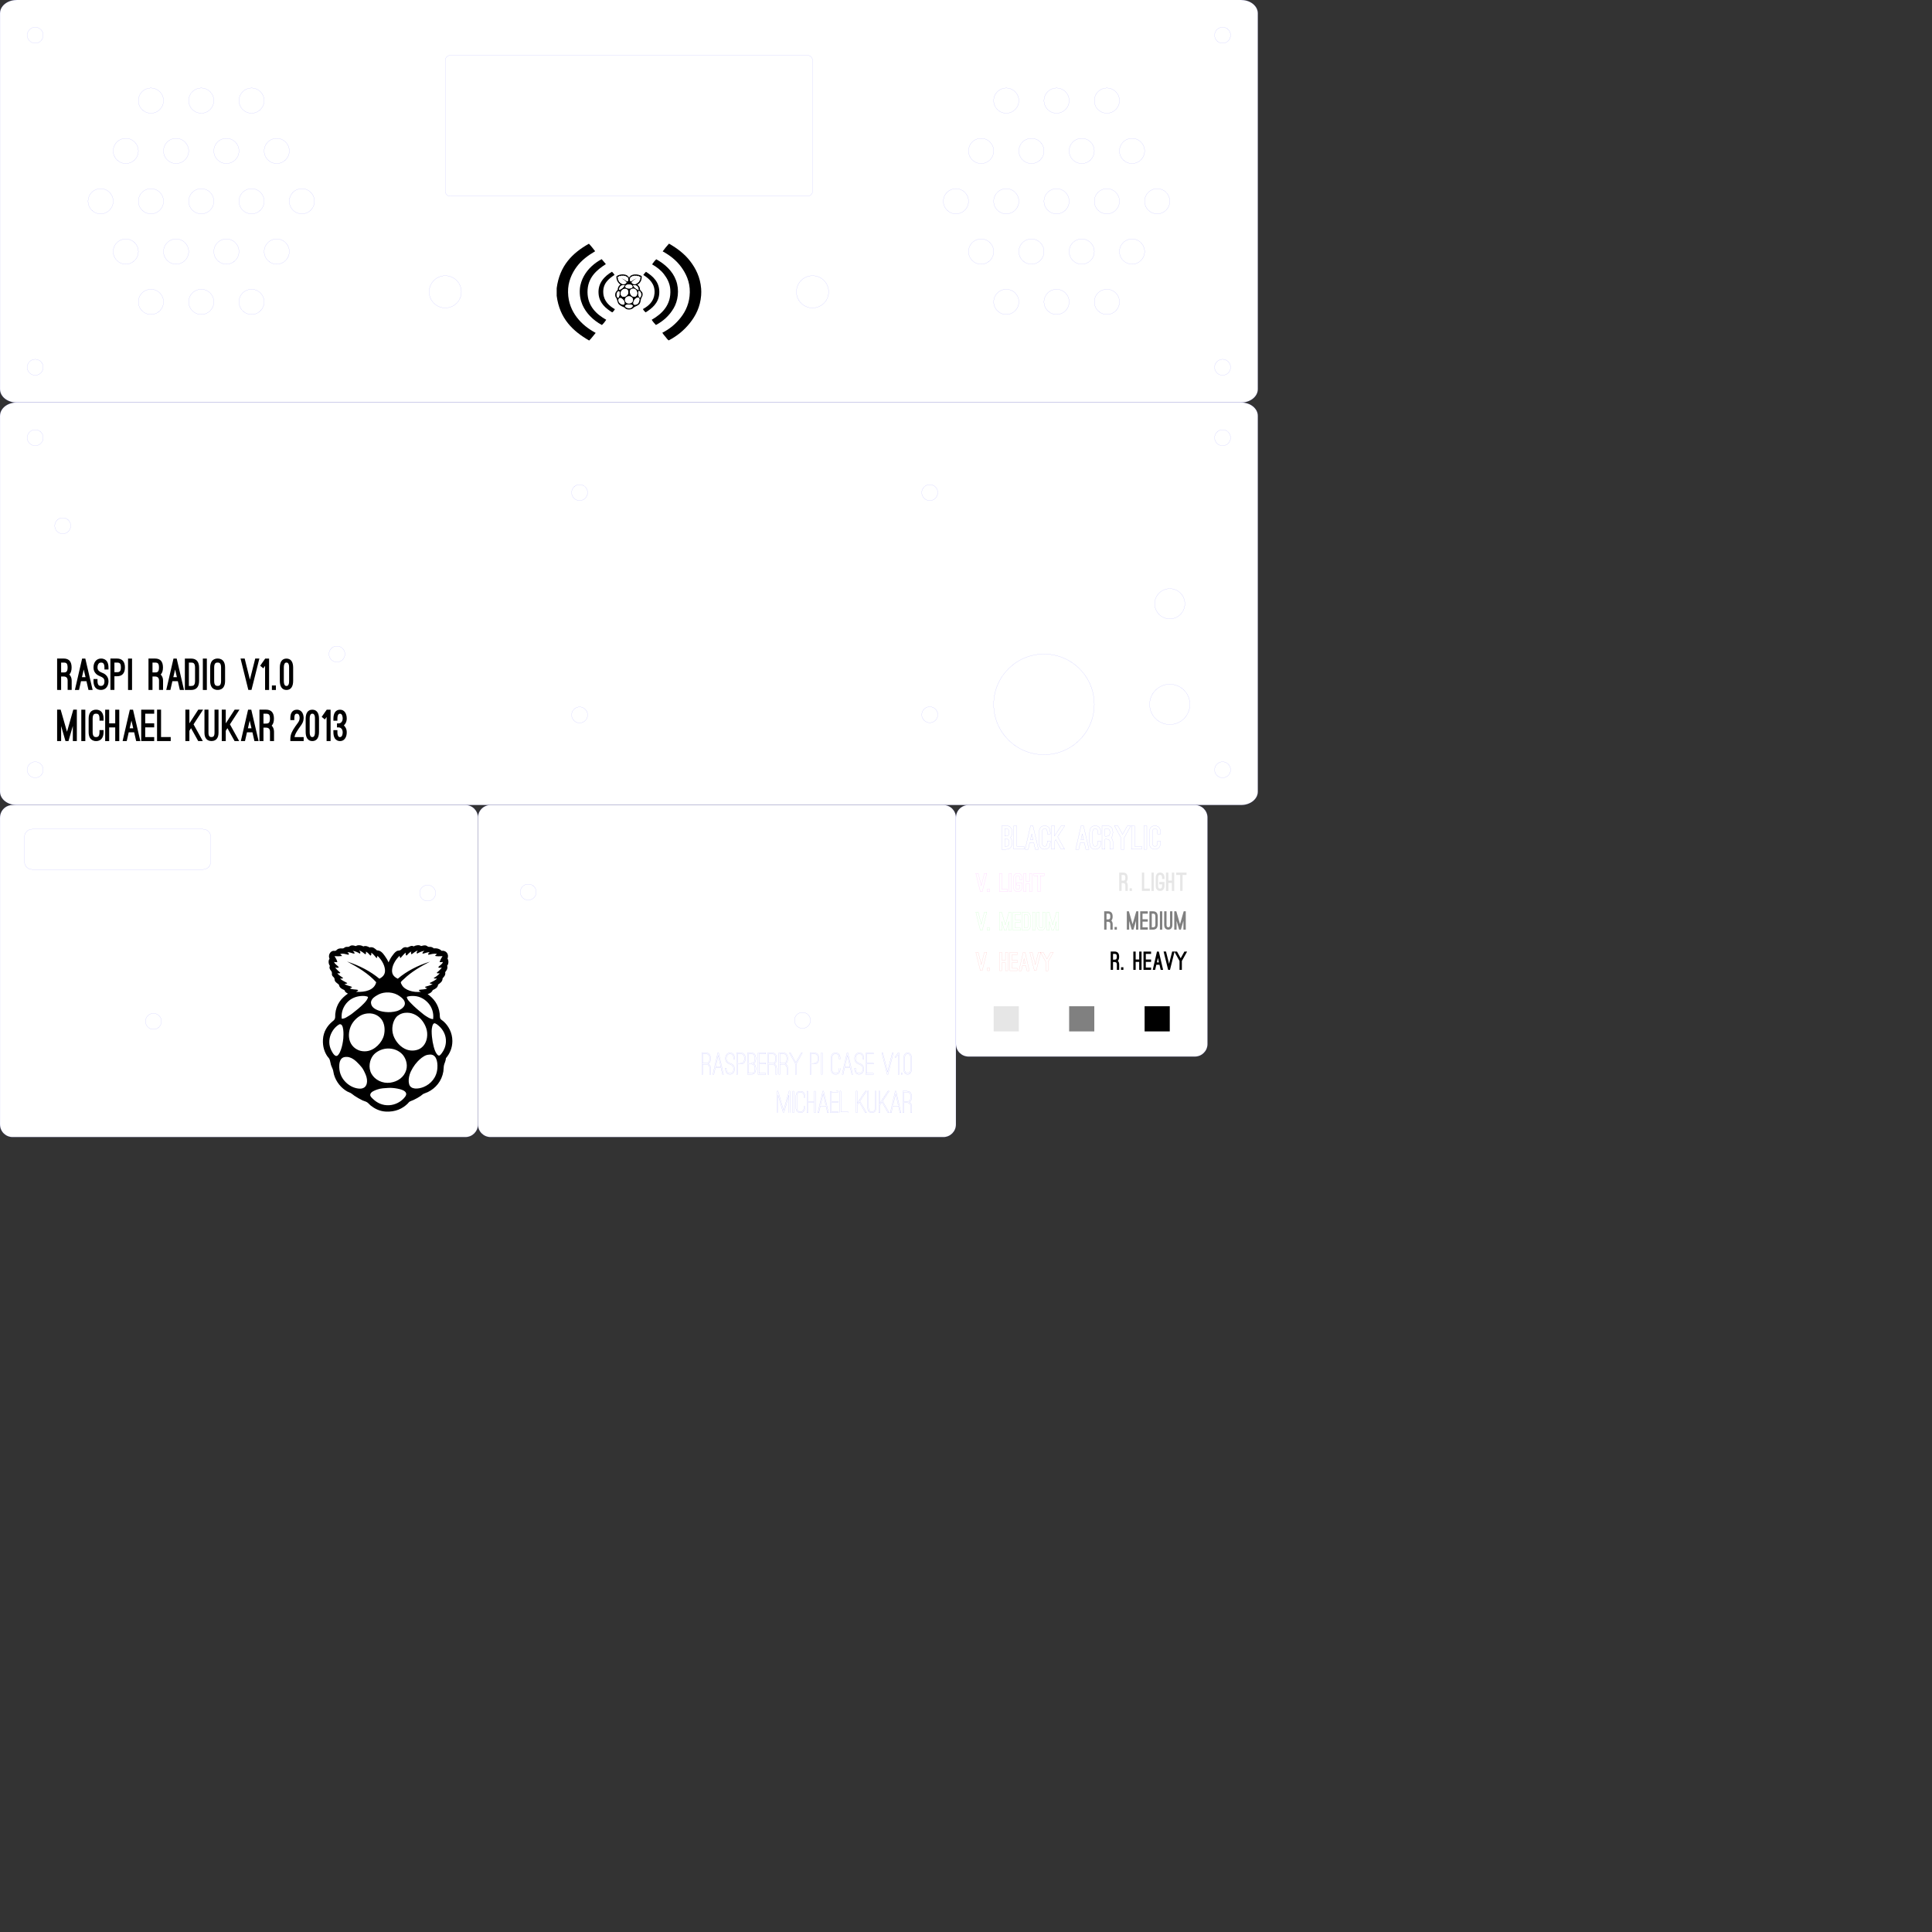 <?xml version="1.0" encoding="utf-8"?>
<!-- Generator: Adobe Illustrator 15.0.0, SVG Export Plug-In . SVG Version: 6.00 Build 0)  -->
<!DOCTYPE svg PUBLIC "-//W3C//DTD SVG 1.1//EN" "http://www.w3.org/Graphics/SVG/1.1/DTD/svg11.dtd">
<svg version="1.1" id="Layer_1" xmlns="http://www.w3.org/2000/svg" xmlns:xlink="http://www.w3.org/1999/xlink" x="0px" y="0px"
	 width="1088.5px" height="1088.5px" viewBox="0 0 1088.5 1088.5" enable-background="new 0 0 1088.5 1088.5" xml:space="preserve">
<rect x="0" y="0" width="1088.5" height="1088.5" fill="#333333" stroke="none"/>
<path fill="#FFFFFF" stroke="#0000FF" stroke-width="0.028" stroke-miterlimit="10" d="M708.664,219.257
	c0,4.15-4.184,7.516-9.34,7.516H9.339c-5.157,0-9.338-3.365-9.338-7.516V7.516c0-4.151,4.181-7.515,9.338-7.515h689.985
	c5.156,0,9.34,3.364,9.34,7.515V219.257z"/>
<circle fill="#FFFFFF" stroke="#0000FF" stroke-width="0.028" stroke-miterlimit="10" cx="19.844" cy="19.843" r="4.5"/>
<circle fill="#FFFFFF" stroke="#0000FF" stroke-width="0.028" stroke-miterlimit="10" cx="688.82" cy="19.843" r="4.5"/>
<circle fill="#FFFFFF" stroke="#0000FF" stroke-width="0.028" stroke-miterlimit="10" cx="19.844" cy="206.931" r="4.5"/>
<circle fill="#FFFFFF" stroke="#0000FF" stroke-width="0.028" stroke-miterlimit="10" cx="688.82" cy="206.931" r="4.5"/>
<circle fill="#FFFFFF" stroke="#0000FF" stroke-width="0.028" stroke-miterlimit="10" cx="457.796" cy="164.411" r="9.071"/>
<circle fill="#FFFFFF" stroke="#0000FF" stroke-width="0.028" stroke-miterlimit="10" cx="250.867" cy="164.411" r="9.071"/>
<path fill="#FFFFFF" stroke="#0000FF" stroke-width="0.028" stroke-miterlimit="10" d="M708.664,446.028
	c0,4.146-4.184,7.516-9.34,7.516H9.338c-5.157,0-9.338-3.365-9.338-7.516v-211.74c0-4.151,4.181-7.516,9.338-7.516h689.986
	c5.156,0,9.34,3.364,9.34,7.516V446.028L708.664,446.028z"/>
<circle fill="#FFFFFF" stroke="#0000FF" stroke-width="0.028" stroke-miterlimit="10" cx="19.844" cy="246.614" r="4.5"/>
<circle fill="#FFFFFF" stroke="#0000FF" stroke-width="0.028" stroke-miterlimit="10" cx="688.82" cy="246.614" r="4.5"/>
<circle fill="#FFFFFF" stroke="#0000FF" stroke-width="0.028" stroke-miterlimit="10" cx="19.844" cy="433.702" r="4.5"/>
<circle fill="#FFFFFF" stroke="#0000FF" stroke-width="0.028" stroke-miterlimit="10" cx="688.82" cy="433.702" r="4.5"/>
<g>
	<g>
		<path fill="#FFFFFF" d="M313.639,166.671c1.652,12.845,9.115,19.881,18.305,25.191c1.358-1.294,2.422-2.889,3.656-4.307
			c-4.13-2.234-7.721-5.002-10.55-8.684c-2.758-3.59-4.908-8.212-5.021-14.21c-0.115-5.944,2.243-10.79,4.88-14.354
			c2.77-3.746,6.438-6.402,10.403-8.756c-1.135-1.45-2.241-2.923-3.518-4.234c-9.218,5.183-16.491,12.312-18.157,25.047
			c0-8.684,0-17.368,0-26.052c27.153,0,54.308,0,81.457,0c0,18.731,0,37.463,0,56.194c-27.149,0-54.304,0-81.457,0
			C313.639,183.896,313.639,175.283,313.639,166.671z M373.35,141.624c4.08,2.248,7.646,4.993,10.406,8.756
			c2.623,3.571,4.996,8.321,4.88,14.282c-0.116,5.994-2.246,10.552-5.021,14.138c-2.824,3.646-6.28,6.534-10.479,8.685
			c0.482,0.811,1.143,1.503,1.727,2.225c0.583,0.721,1.129,1.512,1.862,2.081c4.768-2.469,8.723-5.733,11.985-9.832
			c3.209-4.027,5.829-9.031,6.315-15.574c0.096-1.285,0.094-2.629,0-3.803c-0.515-6.411-3.05-11.362-6.176-15.431
			c-3.177-4.135-7.394-7.282-11.842-9.832c-0.048,0-0.096,0-0.144,0C375.635,138.694,374.447,140.113,373.35,141.624z
			 M338.973,146.002c-4.164,2.277-7.628,5.324-9.976,9.474c-1.134,2.004-2.088,4.647-2.296,7.248
			c-0.551,6.872,2.437,11.933,5.741,15.358c1.93,2.001,4.099,3.638,6.674,5.024c0.938-0.854,1.729-1.857,2.438-2.942
			c-5.376-3.003-10.521-7.636-10.55-15.574c-0.03-8.118,5.093-12.41,10.335-15.789C340.526,147.895,339.816,146.882,338.973,146.002
			z M367.395,148.944c2.562,1.443,4.875,3.2,6.677,5.526c1.756,2.271,3.348,5.092,3.588,8.684
			c0.583,8.689-4.768,13.729-10.479,17.01c0.663,1.107,1.503,2.036,2.368,2.942c4.179-2.216,7.535-5.275,9.979-9.402
			c2.416-4.084,3.379-10.213,1.36-15.717c-2.003-5.47-6.371-9.22-11.124-11.913C368.976,146.747,368.07,147.923,367.395,148.944z
			 M344.787,153.107c-4.05,2.415-8.107,6.261-7.536,12.56c0.473,5.216,4.143,8.152,7.679,10.334
			c0.646-0.455,1.117-1.084,1.507-1.794c-3.137-1.786-6.18-4.495-6.527-8.899c-0.446-5.587,3.095-8.281,6.312-10.406
			C345.851,154.195,345.314,153.656,344.787,153.107z M371.413,165.595c0.521-6.531-3.483-9.874-7.392-12.416
			c-0.052,0-0.1,0-0.146,0c-0.521,0.528-0.979,1.125-1.436,1.723c3.325,2.111,6.773,5.018,6.312,10.479
			c-0.375,4.447-3.31,6.965-6.531,8.755c0.37,0.755,0.944,1.306,1.509,1.866C367.3,173.812,370.999,170.778,371.413,165.595z
			 M347.298,155.69c-0.125,2.099,0.886,3.636,2.229,4.665c-0.885,0.626-1.494,1.521-1.511,3.015c-0.938,0.758-1.63,1.819-1.36,3.444
			c0.086,0.525,0.504,0.885,0.718,1.364c0.495,1.11,0.513,2.503,1.436,3.373c0.836,0.788,2.066,1.254,3.086,1.723
			c0.9,1.608,4.279,1.371,5.168-0.072c1.131-0.779,2.271-0.93,3.088-1.794c0.896-0.95,0.632-2.188,1.146-3.373
			c0.361-0.828,0.943-1.352,0.718-2.728c-0.181-1.104-1.134-1.374-1.436-2.153c-0.104-0.269-0.011-0.61-0.071-0.86
			c-0.209-0.857-0.832-1.445-1.364-1.938c1.566-0.788,2.61-2.667,2.368-4.809c-2.192-1.368-6.062-1.455-7.104,1.005
			C353.47,153.98,349.093,154.189,347.298,155.69z"/>
		<path d="M313.639,166.671c0-1.435,0-2.87,0-4.306c1.666-12.735,8.939-19.864,18.157-25.047c1.272,1.312,2.383,2.784,3.517,4.234
			c-3.966,2.354-7.636,5.01-10.402,8.756c-2.636,3.563-4.995,8.409-4.88,14.354c0.112,5.998,2.266,10.62,5.021,14.21
			c2.829,3.682,6.42,6.449,10.55,8.684c-1.234,1.418-2.298,3.013-3.656,4.307C322.754,186.552,315.292,179.516,313.639,166.671z"/>
		<path d="M376.867,137.318c0.048,0,0.096,0,0.144,0c4.448,2.55,8.665,5.697,11.843,9.832c3.125,4.068,5.66,9.02,6.175,15.431
			c0.094,1.174,0.096,2.518,0,3.803c-0.486,6.543-3.106,11.547-6.315,15.574c-3.267,4.099-7.222,7.363-11.984,9.832
			c-0.734-0.569-1.28-1.36-1.863-2.081c-0.584-0.722-1.241-1.414-1.727-2.225c4.198-2.15,7.654-5.039,10.479-8.685
			c2.776-3.586,4.908-8.144,5.021-14.138c0.115-5.961-2.257-10.711-4.88-14.282c-2.764-3.763-6.326-6.508-10.405-8.756
			C374.447,140.113,375.635,138.694,376.867,137.318z"/>
		<path d="M341.342,148.801c-5.242,3.379-10.365,7.671-10.335,15.789c0.029,7.938,5.174,12.571,10.55,15.574
			c-0.709,1.085-1.5,2.089-2.438,2.942c-2.576-1.387-4.745-3.023-6.674-5.024c-3.309-3.426-6.292-8.486-5.741-15.358
			c0.208-2.601,1.163-5.244,2.296-7.248c2.347-4.149,5.812-7.196,9.976-9.474C339.816,146.882,340.526,147.895,341.342,148.801z"/>
		<path d="M369.762,146.074c4.753,2.693,9.121,6.443,11.124,11.913c2.02,5.504,1.052,11.633-1.364,15.717
			c-2.438,4.127-5.797,7.187-9.976,9.402c-0.865-0.906-1.706-1.835-2.368-2.942c5.714-3.28,11.062-8.32,10.479-17.01
			c-0.241-3.592-1.833-6.414-3.588-8.684c-1.803-2.326-4.113-4.083-6.678-5.526C368.07,147.923,368.976,146.747,369.762,146.074z"/>
		<path d="M346.222,154.901c-3.22,2.125-6.761,4.819-6.312,10.406c0.351,4.404,3.394,7.113,6.527,8.899
			c-0.39,0.71-0.858,1.339-1.507,1.794c-3.536-2.182-7.206-5.118-7.679-10.334c-0.572-6.299,3.485-10.145,7.536-12.56
			C345.314,153.656,345.851,154.195,346.222,154.901z"/>
		<path d="M363.733,176.001c-0.563-0.561-1.142-1.111-1.511-1.866c3.225-1.79,6.155-4.308,6.531-8.755
			c0.461-5.461-2.982-8.367-6.312-10.479c0.454-0.598,0.911-1.194,1.436-1.723c0.048,0,0.096,0,0.146,0
			c3.905,2.542,7.91,5.885,7.392,12.416C370.999,170.778,367.3,173.812,363.733,176.001z"/>
		<path d="M354.403,156.552c1.043-2.46,4.909-2.373,7.104-1.005c0.242,2.142-0.802,4.021-2.368,4.809
			c0.532,0.493,1.155,1.081,1.364,1.938c0.062,0.25-0.032,0.592,0.071,0.86c0.301,0.779,1.255,1.05,1.436,2.153
			c0.229,1.376-0.354,1.899-0.718,2.728c-0.517,1.185-0.252,2.423-1.147,3.373c-0.812,0.864-1.955,1.015-3.087,1.794
			c-0.888,1.443-4.267,1.681-5.165,0.072c-1.021-0.469-2.25-0.935-3.088-1.723c-0.922-0.87-0.938-2.263-1.436-3.373
			c-0.213-0.479-0.632-0.839-0.718-1.364c-0.27-1.625,0.421-2.687,1.36-3.444c0.017-1.494,0.625-2.389,1.511-3.015
			c-1.341-1.029-2.354-2.566-2.229-4.665C349.093,154.189,353.47,153.98,354.403,156.552z M350.958,155.547
			c-0.185-0.104-0.582-0.371-0.79-0.215c0.125,0.064,0.276,0.16,0.145,0.287c-0.188-0.077-0.586-0.32-0.791-0.144
			c0.091-0.022,0.248,0.207,0.072,0.215c-0.317-0.045-0.724-0.236-0.933,0c0.09,0.03,0.146,0.093,0.144,0.216
			c-0.242,0.045-0.667-0.093-0.79,0.071c0.139,0.176,0.271,0.352,0.287,0.646c-0.203,0.059-0.186-0.102-0.355-0.072
			c0.046,0.361,0.454,0.357,0.502,0.718c-0.167,0.023-0.276-0.012-0.359-0.071c0.079,0.351,0.438,0.425,0.574,0.718
			c-0.104,0.039-0.371-0.084-0.359,0.071c0.21,0.196,0.558,0.259,0.646,0.574c-0.107,0.013-0.269-0.025-0.287,0.072
			c0.249,0.182,0.597,0.264,0.789,0.502c-0.084,0.035-0.163,0.076-0.215,0.144c0.241,0.114,0.583,0.134,0.789,0.287
			c-0.012,0.136-0.237,0.05-0.219,0.215c0.282,0.077,0.702,0.016,0.937,0.144c0.021,0.142-0.1,0.143-0.146,0.216
			c1.19,0.018,2.144-0.205,2.368-1.148c-0.817-0.976-1.97-1.618-3.086-2.297c1.409,0.386,2.433,1.157,3.519,1.866
			c1.133-0.526,0.461-2.16-0.285-2.728c0.004,0.124-0.059,0.185-0.146,0.216c-0.161-0.222-0.353-0.413-0.574-0.574
			c0.021,0.188-0.022,0.309-0.215,0.287c-0.016-0.228-0.375-0.482-0.502-0.359c0.094,0.002,0.091,0.199,0,0.216
			c-0.229-0.151-0.447-0.318-0.718-0.431C350.939,155.399,351.246,155.455,350.958,155.547z M357.13,155.619
			c-0.012-0.107,0.026-0.265-0.072-0.287c-0.166,0.146-0.295,0.327-0.502,0.431c-0.191,0.051,0.055-0.339-0.144-0.287
			c-0.195,0.212-0.332,0.481-0.646,0.574c-0.011-0.085,0.016-0.204-0.068-0.216c-0.617,0.545-1.412,2.331-0.146,2.728
			c0.956-0.791,2.283-1.592,3.521-1.866c-0.479,0.273-1.48,0.774-2.153,1.292c-0.25,0.192-0.992,0.793-1.004,1.076
			c-0.033,0.709,1.322,1.228,2.368,1.005c-0.124,0.004-0.188-0.055-0.218-0.144c0.236-0.146,0.758-0.01,0.936-0.215
			c-0.067-0.077-0.268-0.022-0.215-0.216c0.356-0.022,0.646-0.116,0.857-0.287c-0.134-0.01-0.236-0.047-0.285-0.144
			c0.26-0.172,0.645-0.218,0.789-0.502c-0.104-0.012-0.266,0.025-0.284-0.071c0.202-0.203,0.513-0.301,0.646-0.574
			c-0.104-0.013-0.265,0.025-0.287-0.072c0.147-0.188,0.646-0.404,0.502-0.646c0.033,0.117-0.391,0.117-0.354,0
			c0.18-0.227,0.483-0.326,0.574-0.646c-0.13-0.043-0.302,0.211-0.359,0c-0.003-0.312,0.179-0.442,0.287-0.646
			c-0.269-0.046-0.715,0.093-0.861-0.072c0.02-0.103,0.118-0.121,0.146-0.215c-0.396-0.037-0.68,0.041-1.007,0.071
			c0.036-0.105,0.105-0.181,0.146-0.287c-0.29-0.023-0.658,0.247-0.79,0.144c-0.052-0.195,0.143-0.144,0.145-0.286
			c-0.348,0.035-0.521,0.244-0.858,0.286c-0.033-0.137,0.221-0.309-0.072-0.286C357.521,155.388,357.414,155.592,357.13,155.619z
			 M352.322,161.504c0.083,1.308,3.916,1.444,4.019,0.072c0.081-1.087-1.612-1.464-2.512-1.292
			C352.96,160.449,352.283,160.884,352.322,161.504z M348.877,163.37c1.319-0.549,2.594-1.519,3.086-2.655
			C350.014,160.351,348.711,161.62,348.877,163.37z M356.628,160.715c0.671,1.267,1.729,2.146,3.158,2.655
			C359.786,161.474,358.585,160.418,356.628,160.715z M356.557,167.03c3.581,1.092,3.038-5.164-0.431-4.307
			C354.012,163.247,354.956,166.542,356.557,167.03z M349.882,166.241c1.117,2.167,4.383,0.406,4.091-1.938
			c-0.129-1.039-1.018-1.812-2.367-1.507C350.366,163.075,349.127,164.775,349.882,166.241z M359.786,163.872
			c-0.406,1.221-0.174,3.278,0.718,3.876C361.758,166.854,361.373,164.105,359.786,163.872z M348.23,167.819
			c0.437-0.281,0.709-1.103,0.791-1.865c0.066-0.652,0.171-1.629-0.359-1.938C347.258,164.34,346.895,167.13,348.23,167.819z
			 M352.538,170.188c0.903,1.149,2.915,0.936,3.66,0c1.262-1.586-0.335-3.498-2.153-3.23
			C352.334,167.21,351.554,168.936,352.538,170.188z M357.13,169.471c-0.345,0.714-0.475,1.733,0,2.081
			c0.558,0.408,1.672-0.064,2.082-0.359c0.916-0.661,1.819-3.714,0-3.517C358.413,167.763,357.499,168.708,357.13,169.471z
			 M351.748,169.973c-0.335-1.071-2.15-2.817-3.086-1.723C347.336,171.027,352.802,173.337,351.748,169.973z M352.25,172.413
			c-0.055,0.793,1.613,1.358,2.583,1.22c0.94-0.135,1.533-0.725,1.723-1.436C356.102,171.341,352.323,171.346,352.25,172.413z"/>
		<path fill="#FFFFFF" d="M350.958,155.188c0.271,0.112,0.486,0.279,0.718,0.431c0.091-0.017,0.094-0.214,0-0.216
			c0.128-0.123,0.487,0.132,0.502,0.359c0.189,0.021,0.235-0.1,0.215-0.287c0.225,0.161,0.413,0.353,0.574,0.574
			c0.088-0.031,0.147-0.092,0.146-0.216c0.746,0.567,1.418,2.201,0.287,2.728c-1.088-0.709-2.108-1.48-3.521-1.866
			c1.116,0.679,2.271,1.321,3.086,2.297c-0.229,0.943-1.178,1.166-2.368,1.148c0.049-0.073,0.165-0.074,0.146-0.216
			c-0.231-0.128-0.651-0.066-0.937-0.144c-0.021-0.165,0.208-0.079,0.219-0.215c-0.206-0.153-0.548-0.173-0.789-0.287
			c0.052-0.067,0.13-0.108,0.215-0.144c-0.192-0.238-0.541-0.32-0.789-0.502c0.021-0.098,0.18-0.06,0.287-0.072
			c-0.093-0.315-0.438-0.378-0.646-0.574c-0.012-0.155,0.254-0.032,0.359-0.071c-0.142-0.293-0.495-0.367-0.574-0.718
			c0.083,0.06,0.192,0.095,0.359,0.071c-0.046-0.36-0.457-0.356-0.502-0.718c0.173-0.029,0.152,0.131,0.355,0.072
			c-0.016-0.295-0.148-0.471-0.287-0.646c0.123-0.164,0.552-0.026,0.79-0.071c0.003-0.123-0.054-0.186-0.144-0.216
			c0.208-0.236,0.609-0.045,0.933,0c0.176-0.008,0.02-0.237-0.068-0.215c0.201-0.177,0.601,0.066,0.787,0.144
			c0.136-0.127-0.02-0.223-0.145-0.287c0.208-0.156,0.605,0.11,0.79,0.215C351.246,155.455,350.939,155.399,350.958,155.188z"/>
		<path fill="#FFFFFF" d="M357.705,155.261c0.293-0.021,0.039,0.149,0.072,0.286c0.34-0.042,0.514-0.251,0.857-0.286
			c-0.001,0.143-0.192,0.091-0.144,0.286c0.132,0.104,0.5-0.167,0.79-0.144c-0.038,0.106-0.106,0.182-0.146,0.287
			c0.328-0.03,0.608-0.108,1.005-0.071c-0.021,0.094-0.126,0.112-0.144,0.215c0.146,0.165,0.596,0.026,0.861,0.072
			c-0.108,0.203-0.29,0.332-0.287,0.646c0.061,0.211,0.229-0.043,0.355,0c-0.087,0.32-0.394,0.42-0.572,0.646
			c-0.031,0.117,0.393,0.117,0.356,0c0.146,0.241-0.354,0.456-0.502,0.646c0.022,0.098,0.18,0.06,0.287,0.072
			c-0.133,0.273-0.442,0.371-0.646,0.574c0.021,0.097,0.183,0.06,0.286,0.071c-0.146,0.284-0.527,0.33-0.79,0.502
			c0.047,0.097,0.153,0.134,0.287,0.144c-0.213,0.171-0.501,0.265-0.858,0.287c-0.052,0.193,0.146,0.139,0.216,0.216
			c-0.182,0.205-0.696,0.069-0.937,0.215c0.031,0.089,0.094,0.147,0.216,0.144c-1.047,0.223-2.398-0.296-2.365-1.005
			c0.013-0.283,0.754-0.884,1.004-1.076c0.673-0.518,1.677-1.019,2.15-1.292c-1.23,0.274-2.562,1.075-3.518,1.866
			c-1.27-0.396-0.474-2.183,0.145-2.728c0.084,0.012,0.062,0.131,0.071,0.216c0.314-0.093,0.451-0.362,0.646-0.574
			c0.191-0.052-0.054,0.338,0.144,0.287c0.207-0.104,0.336-0.285,0.502-0.431c0.101,0.022,0.062,0.18,0.072,0.287
			C357.414,155.592,357.521,155.388,357.705,155.261z"/>
		<path fill="#FFFFFF" d="M353.829,160.284c0.899-0.172,2.593,0.205,2.512,1.292c-0.103,1.372-3.936,1.235-4.019-0.072
			C352.283,160.884,352.96,160.449,353.829,160.284z"/>
		<path fill="#FFFFFF" d="M351.963,160.715c-0.492,1.137-1.767,2.106-3.086,2.655C348.711,161.62,350.014,160.351,351.963,160.715z"
			/>
		<path fill="#FFFFFF" d="M359.786,163.37c-1.429-0.509-2.487-1.389-3.158-2.655C358.585,160.418,359.786,161.474,359.786,163.37z"
			/>
		<path fill="#FFFFFF" d="M356.126,162.724c3.469-0.857,4.012,5.398,0.431,4.307C354.956,166.542,354.012,163.247,356.126,162.724z"
			/>
		<path fill="#FFFFFF" d="M351.604,162.796c1.354-0.305,2.239,0.468,2.368,1.507c0.292,2.345-2.974,4.105-4.091,1.938
			C349.127,164.775,350.366,163.075,351.604,162.796z"/>
		<path fill="#FFFFFF" d="M360.504,167.748c-0.892-0.598-1.124-2.655-0.718-3.876C361.373,164.105,361.758,166.854,360.504,167.748z
			"/>
		<path fill="#FFFFFF" d="M348.662,164.016c0.53,0.31,0.429,1.286,0.359,1.938c-0.082,0.763-0.354,1.584-0.791,1.865
			C346.895,167.13,347.258,164.34,348.662,164.016z"/>
		<path fill="#FFFFFF" d="M354.044,166.958c1.818-0.268,3.415,1.645,2.153,3.23c-0.745,0.936-2.757,1.149-3.66,0
			C351.554,168.936,352.334,167.21,354.044,166.958z"/>
		<path fill="#FFFFFF" d="M359.212,167.676c1.819-0.197,0.916,2.855,0,3.517c-0.409,0.295-1.521,0.768-2.082,0.359
			c-0.475-0.348-0.345-1.367,0-2.081C357.499,168.708,358.413,167.763,359.212,167.676z"/>
		<path fill="#FFFFFF" d="M348.662,168.25c0.936-1.095,2.75,0.651,3.086,1.723C352.802,173.337,347.336,171.027,348.662,168.25z"/>
		<path fill="#FFFFFF" d="M356.557,172.197c-0.188,0.711-0.779,1.301-1.723,1.436c-0.971,0.139-2.638-0.427-2.583-1.22
			C352.323,171.346,356.102,171.341,356.557,172.197z"/>
	</g>
</g>
<circle fill="#FFFFFF" stroke="#0000FF" stroke-width="0.028" stroke-miterlimit="10" cx="659.055" cy="396.851" r="11.339"/>
<circle fill="#FFFFFF" stroke="#0000FF" stroke-width="0.028" stroke-miterlimit="10" cx="588.188" cy="396.851" r="28.346"/>
<circle fill="#FFFFFF" stroke="#0000FF" stroke-width="0.028" stroke-miterlimit="10" cx="113.387" cy="113.387" r="7.086"/>
<circle fill="#FFFFFF" stroke="#0000FF" stroke-width="0.028" stroke-miterlimit="10" cx="141.734" cy="113.387" r="7.086"/>
<circle fill="#FFFFFF" stroke="#0000FF" stroke-width="0.028" stroke-miterlimit="10" cx="170.081" cy="113.387" r="7.086"/>
<circle fill="#FFFFFF" stroke="#0000FF" stroke-width="0.028" stroke-miterlimit="10" cx="56.695" cy="113.387" r="7.086"/>
<circle fill="#FFFFFF" stroke="#0000FF" stroke-width="0.028" stroke-miterlimit="10" cx="85.042" cy="113.387" r="7.086"/>
<circle fill="#FFFFFF" stroke="#0000FF" stroke-width="0.028" stroke-miterlimit="10" cx="127.56" cy="141.733" r="7.086"/>
<circle fill="#FFFFFF" stroke="#0000FF" stroke-width="0.028" stroke-miterlimit="10" cx="155.907" cy="141.733" r="7.086"/>
<circle fill="#FFFFFF" stroke="#0000FF" stroke-width="0.028" stroke-miterlimit="10" cx="99.214" cy="141.733" r="7.086"/>
<circle fill="#FFFFFF" stroke="#0000FF" stroke-width="0.028" stroke-miterlimit="10" cx="70.868" cy="141.733" r="7.086"/>
<circle fill="#FFFFFF" stroke="#0000FF" stroke-width="0.028" stroke-miterlimit="10" cx="155.907" cy="85.041" r="7.086"/>
<circle fill="#FFFFFF" stroke="#0000FF" stroke-width="0.028" stroke-miterlimit="10" cx="127.56" cy="85.04" r="7.086"/>
<circle fill="#FFFFFF" stroke="#0000FF" stroke-width="0.028" stroke-miterlimit="10" cx="99.214" cy="85.04" r="7.086"/>
<circle fill="#FFFFFF" stroke="#0000FF" stroke-width="0.028" stroke-miterlimit="10" cx="70.868" cy="85.04" r="7.086"/>
<circle fill="#FFFFFF" stroke="#0000FF" stroke-width="0.028" stroke-miterlimit="10" cx="113.387" cy="56.694" r="7.086"/>
<circle fill="#FFFFFF" stroke="#0000FF" stroke-width="0.028" stroke-miterlimit="10" cx="141.734" cy="56.694" r="7.086"/>
<circle fill="#FFFFFF" stroke="#0000FF" stroke-width="0.028" stroke-miterlimit="10" cx="85.041" cy="56.694" r="7.086"/>
<circle fill="#FFFFFF" stroke="#0000FF" stroke-width="0.028" stroke-miterlimit="10" cx="113.387" cy="170.08" r="7.086"/>
<circle fill="#FFFFFF" stroke="#0000FF" stroke-width="0.028" stroke-miterlimit="10" cx="141.734" cy="170.08" r="7.086"/>
<circle fill="#FFFFFF" stroke="#0000FF" stroke-width="0.028" stroke-miterlimit="10" cx="85.041" cy="170.08" r="7.086"/>
<circle fill="#FFFFFF" stroke="#0000FF" stroke-width="0.028" stroke-miterlimit="10" cx="595.277" cy="113.387" r="7.086"/>
<circle fill="#FFFFFF" stroke="#0000FF" stroke-width="0.028" stroke-miterlimit="10" cx="623.625" cy="113.387" r="7.086"/>
<circle fill="#FFFFFF" stroke="#0000FF" stroke-width="0.028" stroke-miterlimit="10" cx="651.971" cy="113.387" r="7.086"/>
<circle fill="#FFFFFF" stroke="#0000FF" stroke-width="0.028" stroke-miterlimit="10" cx="538.585" cy="113.387" r="7.087"/>
<circle fill="#FFFFFF" stroke="#0000FF" stroke-width="0.028" stroke-miterlimit="10" cx="566.932" cy="113.387" r="7.086"/>
<circle fill="#FFFFFF" stroke="#0000FF" stroke-width="0.028" stroke-miterlimit="10" cx="609.45" cy="141.733" r="7.087"/>
<circle fill="#FFFFFF" stroke="#0000FF" stroke-width="0.028" stroke-miterlimit="10" cx="637.798" cy="141.733" r="7.087"/>
<circle fill="#FFFFFF" stroke="#0000FF" stroke-width="0.028" stroke-miterlimit="10" cx="581.104" cy="141.733" r="7.087"/>
<circle fill="#FFFFFF" stroke="#0000FF" stroke-width="0.028" stroke-miterlimit="10" cx="552.758" cy="141.733" r="7.086"/>
<circle fill="#FFFFFF" stroke="#0000FF" stroke-width="0.028" stroke-miterlimit="10" cx="637.798" cy="85.041" r="7.087"/>
<circle fill="#FFFFFF" stroke="#0000FF" stroke-width="0.028" stroke-miterlimit="10" cx="609.45" cy="85.04" r="7.087"/>
<circle fill="#FFFFFF" stroke="#0000FF" stroke-width="0.028" stroke-miterlimit="10" cx="581.104" cy="85.04" r="7.087"/>
<circle fill="#FFFFFF" stroke="#0000FF" stroke-width="0.028" stroke-miterlimit="10" cx="552.758" cy="85.04" r="7.086"/>
<circle fill="#FFFFFF" stroke="#0000FF" stroke-width="0.028" stroke-miterlimit="10" cx="595.277" cy="56.694" r="7.086"/>
<circle fill="#FFFFFF" stroke="#0000FF" stroke-width="0.028" stroke-miterlimit="10" cx="623.624" cy="56.694" r="7.087"/>
<circle fill="#FFFFFF" stroke="#0000FF" stroke-width="0.028" stroke-miterlimit="10" cx="566.932" cy="56.694" r="7.086"/>
<circle fill="#FFFFFF" stroke="#0000FF" stroke-width="0.028" stroke-miterlimit="10" cx="595.277" cy="170.08" r="7.086"/>
<circle fill="#FFFFFF" stroke="#0000FF" stroke-width="0.028" stroke-miterlimit="10" cx="623.624" cy="170.08" r="7.087"/>
<circle fill="#FFFFFF" stroke="#0000FF" stroke-width="0.028" stroke-miterlimit="10" cx="566.932" cy="170.08" r="7.086"/>
<path fill="#FFFFFF" stroke="#0000FF" stroke-width="0.028" stroke-miterlimit="10" d="M457.797,107.718
	c0,1.565-1.269,2.835-2.835,2.835H253.703c-1.565,0-2.834-1.27-2.834-2.835V34.017c0-1.565,1.269-2.834,2.834-2.834h201.259
	c1.566,0,2.835,1.269,2.835,2.834V107.718z"/>
<circle fill="#FFFFFF" stroke="#0000FF" stroke-width="0.028" stroke-miterlimit="10" cx="659.055" cy="340.158" r="8.504"/>
<circle fill="#FFFFFF" stroke="#0000FF" stroke-width="0.028" stroke-miterlimit="10" cx="189.834" cy="368.505" r="4.5"/>
<circle fill="#FFFFFF" stroke="#0000FF" stroke-width="0.028" stroke-miterlimit="10" cx="35.346" cy="296.221" r="4.5"/>
<path fill="#FFFFFF" stroke="#0000FF" stroke-width="0.028" stroke-miterlimit="10" d="M269.291,633.544
	c0,3.914-3.173,7.086-7.087,7.086H7.086c-3.914,0-7.086-3.172-7.086-7.086V460.631c0-3.914,3.173-7.087,7.086-7.087h255.118
	c3.914,0,7.087,3.173,7.087,7.087V633.544L269.291,633.544z"/>
<circle fill="#FFFFFF" stroke="#0000FF" stroke-width="0.028" stroke-miterlimit="10" cx="86.456" cy="575.433" r="4.5"/>
<circle fill="#FFFFFF" stroke="#0000FF" stroke-width="0.028" stroke-miterlimit="10" cx="240.944" cy="503.149" r="4.5"/>
<path fill="#FFFFFF" stroke="#0000FF" stroke-width="0.028" stroke-miterlimit="10" d="M269.291,633.542
	c0,3.914,3.173,7.088,7.087,7.088h255.118c3.914,0,7.086-3.174,7.086-7.088V460.63c0-3.914-3.173-7.086-7.086-7.086H276.378
	c-3.914,0-7.087,3.172-7.087,7.086V633.542z"/>
<circle fill="#FFFFFF" stroke="#0000FF" stroke-width="0.028" stroke-miterlimit="10" cx="452.126" cy="574.89" r="4.5"/>
<circle fill="#FFFFFF" stroke="#0000FF" stroke-width="0.028" stroke-miterlimit="10" cx="297.638" cy="502.605" r="4.5"/>
<path fill="#FFFFFF" stroke="#0000FF" stroke-width="0.028" stroke-miterlimit="10" d="M118.697,485.598
	c0,2.351-1.903,4.252-4.252,4.252H18.067c-2.349,0-4.252-1.901-4.252-4.252v-14.173c0-2.35,1.903-4.252,4.252-4.252h96.378
	c2.349,0,4.252,1.902,4.252,4.252V485.598z"/>
<g>
	<g>
		<path d="M218.894,542.211c0.553-1.239,1.196-2.482,1.991-3.57c0.713-0.978,1.584-2.207,2.678-2.813
			c0.561-0.312,1.161-0.203,1.785-0.412c0.794-0.266,1.25-1.238,2.128-1.578c0.298-0.115,0.684-0.188,0.961-0.206
			c0.346-0.021,0.683,0.186,1.099,0.138c0.887-0.1,2.182-1.441,3.502-0.549c0.971-0.603,3.13-1.082,4.188-0.206
			c0.928-0.22,1.652-0.5,2.609-0.343c0.632,0.104,1.043,0.646,1.51,0.755c0.619,0.146,1.181-0.016,1.716,0.139
			c0.6,0.169,0.896,0.369,1.374,0.755c1.831-0.202,3.46,0.381,4.326,1.373c2.641-0.408,4.378,2.011,3.364,4.395
			c0.757,1.06,0.651,3.111-0.206,3.981c0.495,1.591-0.385,2.816-1.099,3.639c0.325,1.683-0.661,2.632-1.442,3.435
			c-0.055,1.98-1.374,2.7-2.541,3.57c-0.223,1.812-1.623,2.45-3.021,3.09c-0.502,1.214-1.532,1.899-2.884,2.268
			c3.371,2.441,6.194,5.869,6.797,11.054c0.125,1.071-0.06,2.217,0.481,2.953c0.335,0.457,1.032,0.833,1.579,1.305
			c2.75,2.367,5.081,6.372,5.081,11.122c0,3.854-1.452,7.137-3.639,9.683c-0.137,1.938-0.958,2.938-1.167,4.325
			c-0.184,1.22-0.12,2.229-0.274,3.158c-0.905,5.438-4.361,9.471-8.72,11.604c-0.726,0.354-1.548,0.544-2.403,0.961
			c-0.613,0.3-1.157,0.891-1.785,1.305c-1.208,0.799-2.532,1.556-3.914,2.197c-0.687,0.317-1.49,0.521-2.128,0.894
			c-0.478,0.277-0.835,0.854-1.236,1.235c-2.771,2.649-6.697,4.75-12.428,4.395c-3.437-0.213-6.276-1.767-8.376-3.434
			c-0.697-0.553-1.283-1.391-2.06-1.854c-0.776-0.465-1.747-0.646-2.541-1.028c-1.615-0.779-3.062-1.641-4.532-2.609
			c-0.707-0.466-1.342-1.104-2.06-1.51c-0.7-0.397-1.398-0.558-1.991-0.895c-3.406-1.938-6.29-5.378-7.484-9.61
			c-0.199-0.705-0.245-1.492-0.48-2.335c-0.272-0.975-0.836-1.931-1.167-2.952c-0.316-0.978-0.398-2.203-0.824-3.229
			c-0.274-0.658-0.935-1.22-1.305-1.785c-1.475-2.255-2.63-5.235-2.403-9.337c0.253-4.568,2.581-7.832,5.149-10.022
			c0.617-0.526,1.425-0.996,1.648-1.991c0.182-0.812,0.063-1.686,0.137-2.402c0.562-5.467,3.36-8.865,7.141-11.467
			c-0.921-0.406-1.688-0.967-1.991-1.99c-1.455-0.583-2.806-1.27-3.09-3.021c-0.68-0.708-1.814-1.207-2.266-2.197
			c-0.202-0.438-0.11-0.942-0.275-1.373c-0.296-0.771-1.01-0.979-1.304-1.717c-0.227-0.564,0.008-1.001-0.137-1.716
			c-0.184-0.901-1.937-1.895-1.099-3.64c-0.776-0.896-1.042-2.947-0.206-3.981c-0.892-1.854,0.185-4.089,2.06-4.463
			c0.348-0.069,0.836,0.106,1.236,0c0.555-0.148,0.996-0.877,1.58-1.101c0.369-0.141,0.875-0.221,1.304-0.272
			c0.439-0.058,0.979,0.106,1.442,0c0.565-0.132,0.994-0.693,1.579-0.824c0.481-0.105,1.022,0.033,1.511-0.067
			c0.509-0.104,0.96-0.652,1.579-0.755c0.959-0.156,1.638,0.104,2.541,0.345c1.069-0.812,3.248-0.476,4.188,0.206
			c1.191-0.552,2.656-0.026,3.502,0.549c1.996-0.531,3.185,0.748,4.188,1.646c2.21,0.028,3.365,1.675,4.395,3.09
			C217.62,539.678,218.399,540.979,218.894,542.211z M213.745,551.411c1.81-0.939,3.374-2.313,3.158-5.012
			c-0.259-3.243-2.488-6.29-4.257-7.896c-0.055,0.541-0.167,1.022-0.481,1.305c-0.987-1.05-1.784-2.29-3.021-3.09
			c0.127,0.611,0.177,1.604-0.48,1.647c-0.797-0.783-1.559-1.967-2.678-2.196c0.449,0.303,0.271,1.292-0.137,1.511
			c-1.046-0.786-2.019-1.645-3.364-2.128c-0.142,0.2,0.621,0.688,0.549,1.235c-0.025,0.192-0.117,0.341-0.344,0.479
			c-1.1-0.754-2.42-1.287-3.982-1.579c0.352,0.479,1.241,0.768,0.961,1.648c-1.394-0.231-2.384-0.866-3.982-0.894
			c0.333,0.322,1.18,0.811,0.687,1.51c-1.354-0.282-3.185-0.99-4.738-0.411c0.435,0.297,0.826,0.639,1.099,1.098
			c-1.268,0.161-2.914,0.2-4.257,0.069c0.508,0.818,1.43,2.186,1.579,3.363c-0.646-0.02-1.396,0.067-1.854-0.139
			c0.227,0.735,0.742,1.187,1.236,1.648c0.496,0.465,1.181,0.82,1.442,1.511c-0.607,0.271-1.477,0.187-2.06-0.069
			c0.774,1.24,1.922,2.106,2.953,3.092c-0.308,0.353-1.154,0.312-1.717,0.206c0.812,1.2,2.207,1.819,3.296,2.745
			c-0.338,0.28-1.157,0.366-1.717,0.205c0.821,1.124,2.699,1.787,4.051,2.609c-0.271,0.408-1.067,0.526-1.648,0.412
			c1.026,1.011,2.964,1.107,4.326,1.784c-0.271,0.395-0.709,0.618-1.305,0.688c1.031,0.894,3.334,0.511,4.737,1.03
			c-0.154,0.601-0.747,0.764-1.236,1.028c5.33,0.262,10.32-0.979,11.398-5.425c-4.447-4.913-10.296-8.427-16.41-11.673
			C202.533,544.038,208.679,547.186,213.745,551.411z M227.545,551.617c-0.477,0.469-1.658,1.345-1.716,1.854
			c-0.044,0.386,0.399,1.115,0.618,1.513c1.575,2.841,6.407,4.359,10.78,3.774c-0.593-0.163-1.108-0.4-1.236-1.029
			c1.532-0.366,3.677-0.12,4.738-0.962c-0.6-0.087-1.098-0.273-1.305-0.755c1.468-0.546,3.278-0.75,4.326-1.717
			c-0.582,0.097-1.46,0.03-1.648-0.479c1.085-0.51,2.389-1.141,3.295-1.785c0.293-0.21,0.727-0.482,0.687-0.756
			c-0.561,0.122-1.63,0.146-1.648-0.273c-0.007-0.156,0.659-0.394,0.893-0.55c0.92-0.616,1.995-1.511,2.403-2.129
			c-0.558,0.102-1.415,0.149-1.716-0.206c0.978-0.968,2.333-1.924,2.884-3.09c-0.518,0.261-1.527,0.386-1.991,0
			c0.287-0.605,0.943-0.976,1.442-1.44c0.498-0.468,1.091-0.945,1.167-1.647c-0.431,0.231-1.223,0.104-1.854,0.138
			c0.271-0.955,0.748-1.958,1.236-2.678c0.155-0.229,0.417-0.48,0.343-0.688c-1.3,0.1-3.07,0.165-4.188-0.138
			c0.32-0.413,0.734-0.73,1.099-1.101c-1.72-0.439-3.374,0.196-4.806,0.479c-0.334-0.823,0.39-1.159,0.755-1.51
			c-1.63,0.019-2.6,0.694-4.051,0.894c-0.112-1.006,0.66-1.125,1.03-1.647c-1.6,0.275-2.877,0.877-4.051,1.578
			c-0.774-0.553,0.357-1.49,0.275-1.716c-1.384,0.471-2.301,1.406-3.433,2.128c-0.347-0.343-0.48-1.211-0.069-1.579
			c-1.241,0.432-1.837,1.505-2.746,2.268c-0.67-0.186-0.442-1.136-0.48-1.647c-1.188,0.851-1.968,2.105-3.021,3.091
			c-0.241-0.354-0.336-0.854-0.48-1.306c-1.706,1.683-3.964,4.706-4.188,7.965c-0.192,2.79,1.408,4.037,3.227,4.942
			c4.962-4.237,11.279-7.486,18.126-9.611C237.138,544.407,231.598,547.646,227.545,551.617z M212.44,560.749
			c-1.35,0.799-2.772,1.705-3.296,3.296c-0.387,1.176,0.122,2.506,0.824,3.295c1.759,1.979,6.128,3.139,10.23,2.884
			c1.001-0.062,2.405-0.288,3.296-0.549c2.044-0.601,5.538-2.528,4.394-5.493c-0.617-1.599-2.718-3.021-3.982-3.707
			c-1.734-0.938-4.095-1.482-6.386-1.305C215.362,559.339,213.941,559.86,212.44,560.749z M203.377,561.161
			c-3.044,0.232-5.631,1.442-7.484,3.295c-2.19,2.19-3.81,5.495-3.365,9.477c1.771,0.062,2.959-1.021,4.188-1.717
			c0.638-0.357,1.234-0.812,1.785-1.233c2.319-1.79,4.545-3.572,6.522-5.633c1.006-1.047,2.066-2.22,2.334-3.639
			C206.384,561.087,204.737,561.056,203.377,561.161z M241.346,565.212c-1.878-2.146-4.588-3.847-7.896-4.052
			c-1.648-0.104-3.158,0.025-4.257,0.479c0.174,1.539,1.444,2.602,2.403,3.641c0.975,1.058,2.069,2.011,3.089,2.951
			c1.023,0.943,2.178,1.797,3.296,2.746c0.502,0.429,1.128,0.944,1.716,1.307c1.356,0.831,2.484,1.733,4.326,1.922
			C244.497,570.638,243.279,567.418,241.346,565.212z M223.151,573.177c-1.854,2.261-2.828,6.492-1.511,10.229
			c1.225,3.475,4.12,6.757,7.553,7.965c2.705,0.952,5.646,0.534,7.553-0.617c2.539-1.534,4.251-4.79,3.914-8.927
			c-0.271-3.312-2.252-6.452-3.982-8.104c-2.033-1.938-4.825-3.482-8.514-3.09C226.05,570.862,224.172,571.932,223.151,573.177z
			 M203.446,572.009c-2.222,1.138-4.308,3.199-5.493,5.493c-1.282,2.481-1.889,6.12-0.824,9.132c1.179,3.333,4.579,6.108,9.337,5.63
			c4.614-0.465,8.915-4.913,9.887-9.198c0.62-2.735,0.378-5.688-0.893-7.967c-1.329-2.38-4.382-4.511-8.376-4.118
			C205.666,571.118,204.45,571.495,203.446,572.009z M243.2,580.866c0,4.127,0.862,8.536,1.922,11.189
			c0.343,0.859,1.361,2.722,2.266,2.68c0.518-0.022,1.191-0.958,1.511-1.373c1.273-1.657,2.197-3.838,2.334-6.315
			c0.216-3.896-1.721-7.052-3.845-8.927c-0.684-0.604-1.957-1.729-2.746-1.578C243.64,576.73,243.2,579.502,243.2,580.866z
			 M191.225,577.09c-4.183,2.316-7.574,8.818-4.532,14.762c0.654,1.278,2.328,4.439,3.914,2.403c0.764-0.979,1.04-1.638,1.511-2.952
			c0.647-1.808,1.126-4.229,1.304-6.315c0.176-2.062,0.368-8.291-1.991-7.896C191.379,577.099,191.269,577.064,191.225,577.09z
			 M210.243,594.599c-2,2.511-2.895,6.891-0.961,10.367c1.938,3.486,6.252,5.636,10.642,5.013c4.221-0.6,7.738-3.116,8.926-7.07
			c1.083-3.605-0.529-7.191-2.266-8.995c-1.858-1.929-4.821-3.369-8.514-3.157C214.785,590.942,211.791,592.655,210.243,594.599z
			 M240.248,594.461c-1.854,0.643-3.64,2.19-4.943,3.569c-1.954,2.064-3.776,4.979-4.532,7.481
			c-0.503,1.666-0.724,3.602-0.274,5.287c0.843,3.167,5.098,2.854,8.102,1.647c4.131-1.658,7.48-5.412,7.828-10.711
			c0.254-3.878-0.739-7.999-4.532-7.555C241.127,594.276,240.781,594.276,240.248,594.461z M191.156,600.021
			c-0.233,3.854,1.049,6.856,3.09,9.133c2,2.229,4.854,3.944,8.102,4.188c3.288,0.244,4.758-1.938,4.395-5.219
			c-0.199-1.795-1.046-3.462-1.785-4.943c-0.677-1.356-1.517-2.354-2.472-3.362c-1.854-1.961-4.6-4.923-8.376-4.259
			C192.024,595.927,191.283,597.927,191.156,600.021z M212.578,613.823c-1.346,0.47-3.994,1.366-3.982,3.09
			c0.007,0.949,1.092,1.811,1.717,2.402c2.066,1.961,5.135,3.628,9.063,3.362c3.312-0.222,6.222-1.808,8.102-3.845
			c1.186-1.285,2.127-2.627,0.549-3.982c-1.55-1.328-6.473-2.098-9.201-1.922C216.663,613.069,214.626,613.109,212.578,613.823z"/>
	</g>
</g>
<g>
	<path fill="none" stroke="#0000FF" stroke-width="0.028" stroke-miterlimit="10" d="M400.404,605.302h-0.576v-3.367
		c0-1.459-0.829-2.305-2.271-2.305h-1.618v5.672h-0.561v-12.137h2.179c1.944,0,2.811,1.009,2.811,3.224
		c0,1.08-0.216,1.893-0.666,2.413c-0.198,0.232-0.433,0.414-0.72,0.56c0.231,0.106,0.432,0.252,0.609,0.434
		c0.541,0.521,0.812,1.225,0.812,2.145V605.302L400.404,605.302z M395.938,599.054h1.619c1.604,0,2.252-0.793,2.252-2.665
		c0-1.892-0.646-2.646-2.252-2.646h-1.619V599.054z"/>
	<path fill="none" stroke="#0000FF" stroke-width="0.028" stroke-miterlimit="10" d="M406.235,601.61h-3.205l-0.828,3.709h-0.576
		l0.954-4.214v-0.056l1.836-7.868h0.45l2.771,12.138h-0.574L406.235,601.61z M403.174,601.052h2.938l-1.479-6.338L403.174,601.052z"
		/>
	<path fill="none" stroke="#0000FF" stroke-width="0.028" stroke-miterlimit="10" d="M408.682,601.826h0.561v0.271
		c0,1.206,0.306,1.854,0.702,2.216c0.396,0.358,0.897,0.433,1.333,0.433c1.296,0,2.032-0.953,2.032-2.558
		c0-0.863-0.342-1.439-0.756-1.817c-0.432-0.379-0.937-0.575-1.225-0.701l-0.306-0.126c-0.36-0.146-0.938-0.396-1.425-0.9
		c-0.504-0.484-0.918-1.188-0.918-2.251c0-1.816,0.938-3.223,2.596-3.223c1.71,0,2.608,1.134,2.608,3.223v0.288h-0.575v-0.288
		c0-1.816-0.668-2.646-2.033-2.646c-1.296,0-2.035,1.08-2.035,2.646c0,0.864,0.323,1.44,0.756,1.854
		c0.414,0.414,0.899,0.631,1.26,0.773l0.288,0.125c0.306,0.128,0.9,0.344,1.404,0.812s0.937,1.171,0.937,2.231
		c0,1.802-0.937,3.114-2.608,3.114c-1.729,0-2.595-1.062-2.595-3.205L408.682,601.826L408.682,601.826z"/>
	<path fill="none" stroke="#0000FF" stroke-width="0.028" stroke-miterlimit="10" d="M415.521,599.521v5.798h-0.56v-12.138h2.18
		c1.943,0,2.826,1.062,2.826,3.169c0,2.107-0.882,3.17-2.826,3.17L415.521,599.521L415.521,599.521z M415.521,593.742v5.223h1.62
		c1.584,0,2.25-0.793,2.25-2.611c0-1.87-0.646-2.608-2.25-2.608L415.521,593.742L415.521,593.742z"/>
	<path fill="none" stroke="#0000FF" stroke-width="0.028" stroke-miterlimit="10" d="M421.192,605.319v-12.138h1.999
		c1.854,0,2.683,1.062,2.683,3.169c0,1.045-0.216,1.839-0.63,2.358c-0.198,0.232-0.396,0.396-0.667,0.541
		c0.252,0.126,0.468,0.288,0.667,0.521c0.414,0.522,0.63,1.314,0.63,2.378c0,2.105-0.828,3.17-2.683,3.17L421.192,605.319
		L421.192,605.319z M421.77,593.742v5.223h1.423c1.492,0,2.104-0.757,2.104-2.611c0-1.87-0.594-2.608-2.104-2.608L421.77,593.742
		L421.77,593.742z M421.77,599.521v5.237h1.423c1.513,0,2.104-0.737,2.104-2.608c0-1.872-0.61-2.63-2.104-2.63L421.77,599.521
		L421.77,599.521z"/>
	<path fill="none" stroke="#0000FF" stroke-width="0.028" stroke-miterlimit="10" d="M431.471,593.184v0.561h-3.799v5.223h3.799
		v0.56h-3.799v5.237h3.799v0.561h-4.354v-12.136L431.471,593.184L431.471,593.184z"/>
	<path fill="none" stroke="#0000FF" stroke-width="0.028" stroke-miterlimit="10" d="M437.609,605.302h-0.576v-3.367
		c0-1.459-0.828-2.305-2.271-2.305h-1.62v5.672h-0.559v-12.137h2.179c1.944,0,2.812,1.009,2.812,3.224
		c0,1.08-0.216,1.893-0.666,2.413c-0.198,0.232-0.435,0.414-0.722,0.56c0.233,0.106,0.434,0.252,0.611,0.434
		c0.541,0.521,0.812,1.225,0.812,2.145V605.302L437.609,605.302z M433.145,599.054h1.62c1.604,0,2.25-0.793,2.25-2.665
		c0-1.892-0.646-2.646-2.25-2.646h-1.62V599.054z"/>
	<path fill="none" stroke="#0000FF" stroke-width="0.028" stroke-miterlimit="10" d="M443.873,605.302h-0.576v-3.367
		c0-1.459-0.828-2.305-2.269-2.305h-1.621v5.672h-0.561v-12.137h2.182c1.941,0,2.809,1.009,2.809,3.224
		c0,1.08-0.216,1.893-0.666,2.413c-0.198,0.232-0.432,0.414-0.72,0.56c0.231,0.106,0.432,0.252,0.611,0.434
		c0.54,0.521,0.812,1.225,0.812,2.145L443.873,605.302L443.873,605.302z M439.408,599.054h1.621c1.602,0,2.25-0.793,2.25-2.665
		c0-1.892-0.648-2.646-2.25-2.646h-1.621V599.054z"/>
	<path fill="none" stroke="#0000FF" stroke-width="0.028" stroke-miterlimit="10" d="M448.391,598.657l3.01-5.476h0.646
		l-3.367,6.142v5.996h-0.558v-5.996l-3.385-6.142h0.646L448.391,598.657z"/>
	<path fill="none" stroke="#0000FF" stroke-width="0.028" stroke-miterlimit="10" d="M456.957,599.521v5.798h-0.558v-12.138h2.179
		c1.943,0,2.827,1.062,2.827,3.169c0,2.107-0.882,3.17-2.827,3.17L456.957,599.521L456.957,599.521z M456.957,593.742v5.223h1.621
		c1.584,0,2.25-0.793,2.25-2.611c0-1.87-0.648-2.608-2.25-2.608L456.957,593.742L456.957,593.742z"/>
	<path fill="none" stroke="#0000FF" stroke-width="0.028" stroke-miterlimit="10" d="M463.293,605.319h-0.558v-12.138h0.558
		V605.319z"/>
	<path fill="none" stroke="#0000FF" stroke-width="0.028" stroke-miterlimit="10" d="M468.206,596.389
		c0-1.312,0.342-2.144,0.846-2.608c0.504-0.471,1.152-0.597,1.747-0.597c0.576,0,1.227,0.126,1.729,0.597
		c0.504,0.469,0.846,1.296,0.846,2.608v0.288h-0.576v-0.288c0-1.854-0.702-2.646-1.999-2.646c-1.312,0-2.017,0.792-2.017,2.646
		v5.708c0,1.854,0.666,2.664,2.017,2.664c0.648,0,1.152-0.216,1.495-0.63c0.342-0.45,0.504-1.116,0.504-2.034v-0.288h0.576v0.288
		c0,1.352-0.342,2.124-0.846,2.609c-0.504,0.486-1.152,0.612-1.729,0.612c-0.594,0-1.242-0.126-1.747-0.612
		c-0.504-0.485-0.846-1.261-0.846-2.609V596.389z"/>
	<path fill="none" stroke="#0000FF" stroke-width="0.028" stroke-miterlimit="10" d="M479.044,601.61h-3.205l-0.828,3.709h-0.575
		l0.953-4.214v-0.056l1.838-7.868h0.448l2.773,12.138h-0.576L479.044,601.61z M475.983,601.052h2.935l-1.477-6.338L475.983,601.052z
		"/>
	<path fill="none" stroke="#0000FF" stroke-width="0.028" stroke-miterlimit="10" d="M481.491,601.826h0.558v0.271
		c0,1.206,0.309,1.854,0.702,2.216c0.396,0.358,0.9,0.433,1.333,0.433c1.296,0,2.035-0.953,2.035-2.558
		c0-0.863-0.342-1.439-0.756-1.817c-0.435-0.379-0.938-0.575-1.228-0.701l-0.307-0.128c-0.36-0.146-0.938-0.396-1.422-0.9
		c-0.504-0.484-0.918-1.188-0.918-2.251c0-1.816,0.936-3.224,2.593-3.224c1.71,0,2.611,1.135,2.611,3.224v0.288h-0.576v-0.288
		c0-1.816-0.667-2.646-2.035-2.646c-1.296,0-2.035,1.08-2.035,2.646c0,0.864,0.324,1.439,0.756,1.854
		c0.414,0.414,0.9,0.63,1.262,0.772l0.286,0.126c0.309,0.126,0.9,0.344,1.404,0.812s0.938,1.17,0.938,2.23
		c0,1.803-0.938,3.115-2.611,3.115c-1.729,0-2.593-1.062-2.593-3.205L481.491,601.826L481.491,601.826z"/>
	<path fill="none" stroke="#0000FF" stroke-width="0.028" stroke-miterlimit="10" d="M492.111,593.184v0.561h-3.802v5.223h3.802
		v0.56h-3.802v5.237h3.802v0.561h-4.357v-12.136L492.111,593.184L492.111,593.184z"/>
	<path fill="none" stroke="#0000FF" stroke-width="0.028" stroke-miterlimit="10" d="M500.067,603.861l2.665-10.694h0.594
		l-3.043,12.136h-0.435l-3.043-12.136h0.576L500.067,603.861z"/>
	<path fill="none" stroke="#0000FF" stroke-width="0.028" stroke-miterlimit="10" d="M504.17,595.578l1.836-2.396h0.561v12.138
		h-0.576v-11.163l-1.387,1.781L504.17,595.578z"/>
	<path fill="none" stroke="#0000FF" stroke-width="0.028" stroke-miterlimit="10" d="M508.31,605.319h-0.573v-0.773h0.573V605.319z
		"/>
	<path fill="none" stroke="#0000FF" stroke-width="0.028" stroke-miterlimit="10" d="M509.138,596.425
		c0-2.068,0.723-3.241,2.25-3.241c1.516,0,2.251,1.227,2.251,3.241v5.636c0,2.019-0.756,3.261-2.251,3.261
		c-1.512,0-2.25-1.188-2.25-3.261V596.425L509.138,596.425z M509.696,602.061c0,1.803,0.558,2.7,1.689,2.7
		c1.117,0,1.677-0.897,1.677-2.7v-5.636c0-1.782-0.56-2.684-1.677-2.684c-1.134,0-1.689,0.898-1.689,2.684V602.061L509.696,602.061z
		"/>
	<path fill="none" stroke="#0000FF" stroke-width="0.028" stroke-miterlimit="10" d="M441.244,626.919l-2.827-9.831v9.831h-0.558
		v-12.137h0.483l3.115,10.819l3.097-10.819h0.505v12.137h-0.574v-9.831l-2.812,9.831H441.244z"/>
	<path fill="none" stroke="#0000FF" stroke-width="0.028" stroke-miterlimit="10" d="M447.219,626.919h-0.558v-12.137h0.558
		V626.919z"/>
	<path fill="none" stroke="#0000FF" stroke-width="0.028" stroke-miterlimit="10" d="M448.354,617.988
		c0-1.313,0.343-2.145,0.847-2.609c0.504-0.47,1.15-0.596,1.747-0.596c0.575,0,1.225,0.126,1.729,0.596
		c0.504,0.468,0.848,1.296,0.848,2.609v0.288h-0.575v-0.288c0-1.854-0.702-2.646-1.999-2.646c-1.314,0-2.02,0.792-2.02,2.646v5.708
		c0,1.854,0.666,2.664,2.02,2.664c0.646,0,1.149-0.218,1.495-0.63c0.342-0.45,0.504-1.116,0.504-2.034v-0.288h0.575v0.288
		c0,1.351-0.344,2.124-0.848,2.608c-0.504,0.485-1.149,0.612-1.729,0.612c-0.597,0-1.242-0.126-1.747-0.612
		c-0.504-0.484-0.847-1.261-0.847-2.608V617.988z"/>
	<path fill="none" stroke="#0000FF" stroke-width="0.028" stroke-miterlimit="10" d="M458.83,620.581v-5.798h0.576v12.137h-0.576
		v-5.779h-3.673v5.779h-0.576v-12.137h0.576v5.798H458.83z"/>
	<path fill="none" stroke="#0000FF" stroke-width="0.028" stroke-miterlimit="10" d="M465.382,623.21h-3.205l-0.828,3.709h-0.573
		l0.953-4.214v-0.055l1.837-7.868h0.447l2.773,12.137h-0.576L465.382,623.21z M462.321,622.651h2.935l-1.477-6.339L462.321,622.651z
		"/>
	<path fill="none" stroke="#0000FF" stroke-width="0.028" stroke-miterlimit="10" d="M472.185,614.783v0.56h-3.799v5.224h3.799
		v0.558h-3.799v5.239h3.799v0.56h-4.354v-12.137L472.185,614.783L472.185,614.783z"/>
	<path fill="none" stroke="#0000FF" stroke-width="0.028" stroke-miterlimit="10" d="M477.82,626.919h-4.646v-12.137h0.576v11.577
		h4.069L477.82,626.919L477.82,626.919z"/>
	<path fill="none" stroke="#0000FF" stroke-width="0.028" stroke-miterlimit="10" d="M487.521,614.783h0.684l-3.729,5.562
		l3.729,6.572h-0.648l-3.421-6.032l-1.225,1.819v4.213h-0.576V614.78h0.576v6.896L487.521,614.783z"/>
	<path fill="none" stroke="#0000FF" stroke-width="0.028" stroke-miterlimit="10" d="M488.798,614.766h0.561v9.164
		c0,1.081,0.27,1.677,0.63,2.019c0.357,0.344,0.81,0.396,1.224,0.396c0.378,0,0.846-0.055,1.207-0.396
		c0.36-0.342,0.63-0.938,0.63-2.019v-9.164h0.561v9.164c0,1.227-0.345,1.98-0.792,2.413c-0.45,0.434-1.08,0.561-1.604,0.561
		c-0.558,0-1.134-0.127-1.602-0.561c-0.471-0.433-0.812-1.188-0.812-2.413L488.798,614.766L488.798,614.766z"/>
	<path fill="none" stroke="#0000FF" stroke-width="0.028" stroke-miterlimit="10" d="M500.265,614.783h0.687l-3.729,5.562
		l3.729,6.572h-0.648l-3.421-6.032l-1.224,1.819v4.213h-0.576V614.78h0.576v6.896L500.265,614.783z"/>
	<path fill="none" stroke="#0000FF" stroke-width="0.028" stroke-miterlimit="10" d="M506.205,623.21H503l-0.828,3.709h-0.576
		l0.954-4.214v-0.055l1.836-7.868h0.45l2.773,12.137h-0.576L506.205,623.21z M503.145,622.651h2.937l-1.478-6.339L503.145,622.651z"
		/>
	<path fill="none" stroke="#0000FF" stroke-width="0.028" stroke-miterlimit="10" d="M513.693,626.901h-0.576v-3.367
		c0-1.459-0.829-2.307-2.271-2.307h-1.617v5.674h-0.561v-12.138h2.178c1.945,0,2.812,1.009,2.812,3.225
		c0,1.08-0.216,1.892-0.666,2.413c-0.198,0.231-0.434,0.413-0.72,0.559c0.231,0.107,0.432,0.252,0.609,0.433
		c0.541,0.521,0.812,1.226,0.812,2.145V626.901L513.693,626.901z M509.229,620.653h1.618c1.604,0,2.251-0.793,2.251-2.665
		c0-1.893-0.646-2.646-2.251-2.646h-1.618V620.653L509.229,620.653z"/>
</g>
<circle fill="#FFFFFF" stroke="#0000FF" stroke-width="0.028" stroke-miterlimit="10" cx="326.557" cy="277.518" r="4.5"/>
<circle fill="#FFFFFF" stroke="#0000FF" stroke-width="0.028" stroke-miterlimit="10" cx="523.837" cy="277.518" r="4.5"/>
<circle fill="#FFFFFF" stroke="#0000FF" stroke-width="0.028" stroke-miterlimit="10" cx="523.837" cy="402.679" r="4.5"/>
<circle fill="#FFFFFF" stroke="#0000FF" stroke-width="0.028" stroke-miterlimit="10" cx="326.557" cy="402.798" r="4.5"/>
<g>
	<path d="M40.389,388.71h-2.28v-5.232c0-1.56-0.744-2.328-2.256-2.328h-1.416v7.561H32.18v-17.689h3.672
		c3.048,0,4.488,1.752,4.488,5.041c0,1.632-0.36,2.88-1.056,3.72c-0.024,0.024-0.072,0.072-0.096,0.12
		c-0.048,0.048-0.096,0.096-0.144,0.12c0.864,0.84,1.344,1.992,1.344,3.457V388.71z M34.437,378.869h1.416
		c0.6,0,1.032-0.072,1.272-0.216c0.216-0.144,0.36-0.264,0.432-0.336c0.36-0.456,0.528-1.2,0.528-2.256
		c0-1.176-0.192-1.873-0.552-2.28c-0.384-0.384-0.936-0.48-1.68-0.48h-1.416V378.869z"/>
	<path d="M48.716,383.79h-3.072l-1.128,4.944h-2.328l4.081-17.689h1.8l4.128,17.689h-2.352L48.716,383.79z M46.172,381.533h2.016
		l-1.008-4.344L46.172,381.533z"/>
	<path d="M52.676,382.565h2.256v1.128c0,1.032,0.192,1.776,0.552,2.232c0.072,0.12,0.216,0.216,0.432,0.336
		c0.216,0.12,0.528,0.192,0.984,0.192c0.864,0,1.344-0.432,1.632-0.96c0.264-0.528,0.312-1.2,0.312-1.68
		c0-0.84-0.288-1.392-0.696-1.8c-0.408-0.384-0.96-0.648-1.464-0.864l-0.432-0.192c-0.504-0.216-1.368-0.576-2.136-1.32
		c-0.96-0.936-1.44-2.112-1.44-3.552c0-1.512,0.408-2.784,1.176-3.672c0.744-0.864,1.8-1.392,3.048-1.392
		c1.729,0,2.688,0.744,3.192,1.392c0.696,0.888,1.032,2.112,1.032,3.672v1.128h-2.28v-1.128c0-1.368-0.312-2.112-0.72-2.448
		c-0.408-0.336-0.912-0.336-1.224-0.336c-0.936,0-1.392,0.504-1.656,1.128c-0.288,0.624-0.312,1.344-0.312,1.656
		c0,0.84,0.288,1.392,0.696,1.824c0.408,0.432,0.96,0.744,1.536,0.96l0.384,0.168c0.456,0.192,1.32,0.504,2.088,1.248
		c0.984,0.912,1.488,2.088,1.488,3.528c0,2.712-1.512,4.896-4.225,4.896c-2.808,0-4.224-1.848-4.224-5.017V382.565z"/>
	<path d="M64.46,381.005v7.705h-2.256v-17.689h3.672c3,0,4.512,1.8,4.512,4.968c0,3.24-1.464,5.017-4.512,5.017H64.46z
		 M64.46,373.301v5.424h1.416c0.624,0,1.056-0.072,1.272-0.216c0.216-0.144,0.36-0.264,0.432-0.336
		c0.36-0.36,0.528-1.104,0.528-2.184c0-1.152-0.192-1.824-0.552-2.208c-0.384-0.384-0.936-0.48-1.68-0.48H64.46z"/>
	<path d="M74.396,388.734H72.14v-17.689h2.256V388.734z"/>
	<path d="M91.868,388.71h-2.28v-5.232c0-1.56-0.744-2.328-2.256-2.328h-1.416v7.561h-2.256v-17.689h3.672
		c3.048,0,4.488,1.752,4.488,5.041c0,1.632-0.36,2.88-1.056,3.72c-0.024,0.024-0.072,0.072-0.096,0.12
		c-0.048,0.048-0.096,0.096-0.144,0.12c0.864,0.84,1.344,1.992,1.344,3.457V388.71z M85.916,378.869h1.416
		c0.6,0,1.032-0.072,1.272-0.216c0.216-0.144,0.36-0.264,0.432-0.336c0.36-0.456,0.528-1.2,0.528-2.256
		c0-1.176-0.192-1.873-0.552-2.28c-0.384-0.384-0.936-0.48-1.68-0.48h-1.416V378.869z"/>
	<path d="M100.196,383.79h-3.072l-1.128,4.944h-2.328l4.081-17.689h1.8l4.128,17.689h-2.352L100.196,383.79z M97.651,381.533h2.016
		l-1.008-4.344L97.651,381.533z"/>
	<path d="M104.155,388.734v-17.689h3.528c3.048,0,4.488,1.872,4.488,5.112v7.441c0,3.24-1.44,5.136-4.488,5.136H104.155z
		 M106.411,373.301v13.177h1.272c0.576,0,1.128-0.072,1.536-0.456c0.384-0.384,0.672-1.104,0.672-2.424v-7.441
		c0-1.32-0.288-2.04-0.672-2.424c-0.408-0.384-0.96-0.432-1.536-0.432H106.411z"/>
	<path d="M116.539,388.734h-2.256v-17.689h2.256V388.734z"/>
	<path d="M118.411,376.061c0-1.561,0.336-2.785,1.008-3.648c0.264-0.312,0.624-0.648,1.152-0.936
		c0.528-0.264,1.176-0.456,2.04-0.456c1.729,0,2.688,0.744,3.192,1.392c0.672,0.864,1.008,2.088,1.008,3.648v7.608
		c0,1.56-0.336,2.784-1.008,3.648c-0.504,0.648-1.464,1.392-3.192,1.392c-1.704,0-2.688-0.744-3.192-1.392
		c-0.672-0.864-1.008-2.088-1.008-3.648V376.061z M120.667,383.669c0,1.416,0.312,2.088,0.72,2.424
		c0.408,0.336,0.864,0.36,1.224,0.36c0.312,0,0.816-0.024,1.224-0.36c0.408-0.336,0.72-1.008,0.72-2.424v-7.608
		c0-1.368-0.312-2.088-0.72-2.424c-0.408-0.336-0.912-0.336-1.224-0.336c-0.36,0-0.816,0-1.224,0.336
		c-0.408,0.336-0.72,1.056-0.72,2.424V383.669z"/>
	<path d="M140.803,382.901l3-11.881h2.328l-4.44,17.689h-1.776l-4.393-17.689h2.328L140.803,382.901z"/>
	<path d="M146.586,375.077l2.832-4.032h2.185v17.689h-2.256v-13.585l-1.008,1.392L146.586,375.077z"/>
	<path d="M155.443,388.734h-2.256v-2.544h2.256V388.734z"/>
	<path d="M157.65,376.109c0-3.048,1.176-5.064,3.744-5.064c2.568,0,3.769,2.016,3.769,5.064v7.513c0,3.048-1.2,5.112-3.769,5.112
		c-2.568,0-3.744-2.112-3.744-5.112V376.109z M159.907,383.622c0,0.72,0.072,1.272,0.192,1.656c0.24,0.768,0.576,1.08,0.912,1.152
		c0.168,0.024,0.288,0.048,0.384,0.048c0.192,0,0.576,0,0.888-0.36c0.168-0.168,0.312-0.456,0.432-0.84
		c0.12-0.384,0.168-0.937,0.168-1.656v-7.513c0-0.696-0.048-1.248-0.168-1.632c-0.24-0.744-0.576-1.056-0.912-1.128
		c-0.168-0.024-0.312-0.048-0.408-0.048c-0.192,0-0.576,0-0.888,0.36c-0.168,0.168-0.288,0.456-0.408,0.816
		c-0.12,0.384-0.192,0.936-0.192,1.632V383.622z"/>
	<path d="M36.885,417.51l-2.448-8.473v8.473H32.18V399.82h1.992l3.576,12.457l3.552-12.457h1.992v17.689h-2.256v-8.473l-2.448,8.473
		H36.885z"/>
	<path d="M48.068,417.534h-2.256v-17.689h2.256V417.534z"/>
	<path d="M49.94,404.885c0-1.56,0.336-2.784,1.008-3.648c0.504-0.648,1.464-1.392,3.192-1.392c1.729,0,2.665,0.744,3.168,1.392
		c0.696,0.888,1.032,2.088,1.032,3.648v1.128h-2.28v-1.128c0-1.368-0.312-2.112-0.696-2.448c-0.408-0.336-0.912-0.336-1.224-0.336
		c-0.36,0-0.816,0-1.224,0.336c-0.408,0.336-0.72,1.08-0.72,2.448v7.584c0,1.032,0.192,1.8,0.552,2.256
		c0.072,0.12,0.216,0.24,0.432,0.36s0.528,0.192,0.96,0.192c0.864,0,1.2-0.336,1.392-0.552c0.36-0.48,0.528-1.224,0.528-2.256
		v-1.128h2.28v1.128c0,1.56-0.336,2.76-1.032,3.648c-0.504,0.648-1.44,1.416-3.168,1.416c-0.864,0-1.512-0.192-2.04-0.48
		c-0.528-0.264-0.888-0.624-1.152-0.936c-0.672-0.864-1.008-2.088-1.008-3.648V404.885z"/>
	<path d="M64.916,407.549v-7.705h2.28v17.689h-2.28v-7.705h-3.408v7.705h-2.256v-17.689h2.256v7.705H64.916z"/>
	<path d="M75.596,412.589h-3.072l-1.128,4.944h-2.328l4.081-17.689h1.8l4.128,17.689h-2.352L75.596,412.589z M73.052,410.333h2.016
		l-1.008-4.344L73.052,410.333z"/>
	<path d="M86.876,399.844v2.256h-5.064v5.448h5.064v2.256h-5.064v5.472h5.064v2.256h-7.321v-17.689H86.876z"/>
	<path d="M96.188,417.51h-7.705V399.82h2.256v15.433h5.448V417.51z"/>
	<path d="M109.051,408.101l5.208,9.409h-2.592l-4.032-7.249l-0.936,1.464v5.785h-2.256v-6.409h-0.024l0.024-0.048V399.82h2.256
		v7.729l5.016-7.729h2.712L109.051,408.101z"/>
	<path d="M115.195,399.82h2.256v12.985c0,1.224,0.264,1.848,0.624,2.136c0.36,0.312,0.768,0.312,1.08,0.312s0.72,0,1.08-0.312
		c0.36-0.288,0.624-0.912,0.624-2.136V399.82h2.256v12.985c0,1.464-0.312,2.592-0.96,3.384c-0.48,0.648-1.392,1.32-3,1.32
		c-1.608,0-2.521-0.672-3-1.32c-0.648-0.792-0.96-1.92-0.96-3.384V399.82z"/>
	<path d="M129.547,408.101l5.208,9.409h-2.592l-4.032-7.249l-0.936,1.464v5.785h-2.256v-6.409h-0.024l0.024-0.048V399.82h2.256
		v7.729l5.017-7.729h2.712L129.547,408.101z"/>
	<path d="M142.219,412.589h-3.072l-1.128,4.944h-2.328l4.081-17.689h1.8l4.128,17.689h-2.352L142.219,412.589z M139.675,410.333
		h2.016l-1.008-4.344L139.675,410.333z"/>
	<path d="M154.387,417.51h-2.28v-5.232c0-1.56-0.744-2.328-2.256-2.328h-1.416v7.561h-2.256V399.82h3.672
		c3.048,0,4.488,1.752,4.488,5.041c0,1.632-0.36,2.88-1.056,3.72c-0.024,0.024-0.072,0.072-0.096,0.12
		c-0.048,0.048-0.096,0.096-0.144,0.12c0.864,0.84,1.344,1.992,1.344,3.457V417.51z M148.435,407.669h1.416
		c0.6,0,1.032-0.072,1.272-0.216c0.216-0.144,0.36-0.264,0.432-0.336c0.36-0.456,0.528-1.2,0.528-2.256
		c0-1.176-0.192-1.873-0.552-2.28c-0.384-0.384-0.936-0.48-1.68-0.48h-1.416V407.669z"/>
	<path d="M171.091,415.277v2.256h-7.513v-1.128c0-1.464,0.288-2.616,0.792-3.745c0.504-1.128,1.176-2.16,2.016-3.408
		c0.336-0.48,0.648-0.912,0.936-1.296c0.456-0.6,0.816-1.104,1.08-1.632c0.264-0.528,0.408-1.08,0.408-1.848
		c0-0.288-0.048-0.888-0.24-1.416c-0.216-0.528-0.576-0.96-1.249-0.96c-0.264,0-0.624,0-0.936,0.288
		c-0.312,0.312-0.552,0.937-0.552,2.16v1.152h-2.256v-1.152c0-1.44,0.288-2.568,0.888-3.36c0.456-0.648,1.32-1.344,2.856-1.344
		c1.08,0,2.016,0.456,2.665,1.224c0.648,0.792,1.056,1.944,1.08,3.288h0.024v0.192h-0.024c-0.024,1.128-0.264,1.968-0.624,2.712
		c-0.36,0.768-0.816,1.392-1.296,2.04c-0.288,0.384-0.576,0.768-0.864,1.224c-0.672,1.032-1.224,1.824-1.608,2.568
		c-0.384,0.768-0.624,1.416-0.744,2.184H171.091z"/>
	<path d="M172.218,404.909c0-3.048,1.176-5.064,3.744-5.064c2.568,0,3.769,2.016,3.769,5.064v7.513c0,3.048-1.2,5.112-3.769,5.112
		c-2.568,0-3.744-2.112-3.744-5.112V404.909z M174.474,412.421c0,0.72,0.072,1.272,0.192,1.656c0.24,0.768,0.576,1.08,0.912,1.152
		c0.168,0.024,0.288,0.048,0.384,0.048c0.192,0,0.576,0,0.888-0.36c0.168-0.168,0.312-0.456,0.432-0.84
		c0.12-0.384,0.168-0.937,0.168-1.656v-7.513c0-0.696-0.048-1.248-0.168-1.632c-0.24-0.744-0.576-1.056-0.912-1.128
		c-0.168-0.024-0.312-0.048-0.408-0.048c-0.192,0-0.576,0-0.888,0.36c-0.168,0.168-0.288,0.456-0.408,0.816
		c-0.12,0.384-0.192,0.936-0.192,1.632V412.421z"/>
	<path d="M181.242,403.876l2.832-4.032h2.185v17.689h-2.256v-13.585l-1.008,1.392L181.242,403.876z"/>
	<path d="M193.794,408.749c0,0.024,0.024,0.048,0.048,0.072c0.696,0.648,1.512,1.848,1.512,3.792c0,1.32-0.288,2.424-0.84,3.288
		c-0.696,1.08-1.656,1.632-2.928,1.632c-1.248,0-2.208-0.504-2.904-1.488c-0.552-0.864-0.84-2.016-0.84-3.552v-1.128h2.256v1.128
		c0,0.672,0.048,1.176,0.168,1.512c0.192,0.696,0.36,0.912,0.648,1.104c0.144,0.12,0.36,0.168,0.672,0.168
		c0.696,0,1.08-0.576,1.272-1.176c0.192-0.6,0.216-1.272,0.216-1.488c0-1.056-0.36-1.752-0.792-2.184s-1.008-0.6-1.32-0.6h-1.104
		v-2.256h1.104c0.312,0,0.888-0.192,1.32-0.624s0.792-1.104,0.792-2.16c0-0.072,0-0.24-0.024-0.528
		c-0.048-0.576-0.24-1.272-0.624-1.776c-0.216-0.264-0.48-0.384-0.84-0.384c-0.192,0-0.576,0-0.888,0.36
		c-0.168,0.168-0.288,0.456-0.408,0.816c-0.12,0.384-0.192,0.936-0.192,1.632v1.128h-2.256v-1.128c0-3.048,1.224-5.064,3.744-5.064
		c2.521,0,3.769,2.28,3.769,4.944c0,1.944-0.816,3.145-1.512,3.792l-0.12,0.12L193.794,408.749z"/>
</g>
<path fill="#FFFFFF" stroke="#0000FF" stroke-width="0.028" stroke-miterlimit="10" d="M680.314,588.19
	c0,3.914-3.173,7.086-7.087,7.086H545.669c-3.914,0-7.087-3.172-7.087-7.086V460.631c0-3.914,3.173-7.087,7.087-7.087h127.559
	c3.914,0,7.087,3.173,7.087,7.087V588.19z"/>
<g>
	<path fill="none" stroke="#0000FF" stroke-width="0.028" stroke-miterlimit="10" d="M564.379,478.511v-13.27h2.557
		c1.134,0,1.963,0.342,2.484,1.008c0.521,0.594,0.774,1.513,0.774,2.719c0,1.207-0.253,2.107-0.774,2.737
		c-0.018,0.036-0.072,0.09-0.145,0.162c0.072,0.072,0.127,0.126,0.145,0.18c0.521,0.63,0.774,1.53,0.774,2.737
		s-0.253,2.125-0.774,2.719c-0.54,0.666-1.368,1.008-2.484,1.008H564.379z M566.07,466.934v4.087h0.865
		c0.378,0,0.666-0.054,0.828-0.144s0.288-0.162,0.342-0.252c0.252-0.306,0.378-0.846,0.378-1.657c0-0.936-0.161-1.44-0.432-1.729
		c-0.288-0.27-0.685-0.306-1.116-0.306H566.07z M566.07,472.713v4.105h0.865c0.432,0,0.828-0.036,1.116-0.324
		c0.271-0.27,0.432-0.774,0.432-1.71c0-0.955-0.18-1.477-0.45-1.765c-0.287-0.27-0.666-0.306-1.098-0.306H566.07z"/>
	<path fill="none" stroke="#0000FF" stroke-width="0.028" stroke-miterlimit="10" d="M576.926,478.493h-5.779v-13.27h1.692v11.578
		h4.087V478.493z"/>
	<path fill="none" stroke="#0000FF" stroke-width="0.028" stroke-miterlimit="10" d="M582.451,474.802h-2.305l-0.846,3.709h-1.746
		l3.061-13.27h1.35l3.098,13.27h-1.765L582.451,474.802z M580.543,473.11h1.513l-0.757-3.259L580.543,473.11z"/>
	<path fill="none" stroke="#0000FF" stroke-width="0.028" stroke-miterlimit="10" d="M585.42,469.022
		c0-1.17,0.252-2.089,0.756-2.737c0.379-0.486,1.099-1.044,2.395-1.044c1.297,0,1.999,0.558,2.377,1.044
		c0.522,0.666,0.774,1.566,0.774,2.737v0.846h-1.71v-0.846c0-1.026-0.234-1.584-0.522-1.836c-0.306-0.252-0.685-0.252-0.919-0.252
		c-0.27,0-0.611,0-0.918,0.252c-0.306,0.252-0.54,0.81-0.54,1.836v5.689c0,0.774,0.144,1.351,0.414,1.693
		c0.054,0.09,0.162,0.18,0.324,0.27c0.162,0.09,0.396,0.144,0.72,0.144c0.648,0,0.9-0.252,1.045-0.414
		c0.27-0.36,0.396-0.918,0.396-1.693v-0.846h1.71v0.846c0,1.17-0.252,2.071-0.774,2.737c-0.378,0.486-1.08,1.062-2.377,1.062
		c-0.647,0-1.134-0.144-1.529-0.36c-0.396-0.198-0.667-0.468-0.865-0.702c-0.504-0.648-0.756-1.566-0.756-2.737V469.022z"/>
	<path fill="none" stroke="#0000FF" stroke-width="0.028" stroke-miterlimit="10" d="M595.879,471.435l3.907,7.058h-1.944
		l-3.025-5.438l-0.702,1.098v4.339h-1.692v-4.807h-0.018l0.018-0.036v-8.427h1.692v5.798l3.763-5.798h2.035L595.879,471.435z"/>
	<path fill="none" stroke="#0000FF" stroke-width="0.028" stroke-miterlimit="10" d="M610.927,474.802h-2.305l-0.847,3.709h-1.746
		l3.061-13.27h1.351l3.097,13.27h-1.764L610.927,474.802z M609.019,473.11h1.512l-0.756-3.259L609.019,473.11z"/>
	<path fill="none" stroke="#0000FF" stroke-width="0.028" stroke-miterlimit="10" d="M613.896,469.022
		c0-1.17,0.252-2.089,0.756-2.737c0.379-0.486,1.099-1.044,2.396-1.044c1.296,0,1.998,0.558,2.376,1.044
		c0.522,0.666,0.774,1.566,0.774,2.737v0.846h-1.71v-0.846c0-1.026-0.234-1.584-0.522-1.836c-0.307-0.252-0.685-0.252-0.918-0.252
		c-0.271,0-0.612,0-0.919,0.252c-0.306,0.252-0.54,0.81-0.54,1.836v5.689c0,0.774,0.145,1.351,0.414,1.693
		c0.055,0.09,0.162,0.18,0.324,0.27c0.162,0.09,0.396,0.144,0.721,0.144c0.647,0,0.899-0.252,1.044-0.414
		c0.271-0.36,0.396-0.918,0.396-1.693v-0.846h1.71v0.846c0,1.17-0.252,2.071-0.774,2.737c-0.378,0.486-1.08,1.062-2.376,1.062
		c-0.648,0-1.135-0.144-1.531-0.36c-0.396-0.198-0.666-0.468-0.864-0.702c-0.504-0.648-0.756-1.566-0.756-2.737V469.022z"/>
	<path fill="none" stroke="#0000FF" stroke-width="0.028" stroke-miterlimit="10" d="M627.037,478.493h-1.711v-3.925
		c0-1.17-0.559-1.746-1.692-1.746h-1.062v5.671h-1.692v-13.27h2.755c2.286,0,3.367,1.314,3.367,3.781
		c0,1.225-0.271,2.161-0.792,2.791c-0.019,0.018-0.055,0.054-0.072,0.09c-0.036,0.036-0.072,0.072-0.108,0.09
		c0.648,0.63,1.009,1.495,1.009,2.593V478.493z M622.571,471.111h1.062c0.45,0,0.774-0.054,0.954-0.162
		c0.162-0.108,0.271-0.198,0.324-0.252c0.271-0.342,0.396-0.9,0.396-1.692c0-0.882-0.145-1.404-0.414-1.71
		c-0.288-0.288-0.703-0.36-1.261-0.36h-1.062V471.111z"/>
	<path fill="none" stroke="#0000FF" stroke-width="0.028" stroke-miterlimit="10" d="M632.472,470.103l2.701-4.861h1.944
		l-3.799,6.842v6.428h-1.692v-6.428l-3.781-6.842h1.944L632.472,470.103z"/>
	<path fill="none" stroke="#0000FF" stroke-width="0.028" stroke-miterlimit="10" d="M643.272,478.493h-5.779v-13.27h1.692v11.578
		h4.087V478.493z"/>
	<path fill="none" stroke="#0000FF" stroke-width="0.028" stroke-miterlimit="10" d="M646.133,478.511h-1.692v-13.27h1.692V478.511
		z"/>
	<path fill="none" stroke="#0000FF" stroke-width="0.028" stroke-miterlimit="10" d="M647.537,469.022
		c0-1.17,0.252-2.089,0.756-2.737c0.379-0.486,1.099-1.044,2.396-1.044c1.296,0,1.998,0.558,2.376,1.044
		c0.522,0.666,0.774,1.566,0.774,2.737v0.846h-1.71v-0.846c0-1.026-0.234-1.584-0.522-1.836c-0.307-0.252-0.685-0.252-0.918-0.252
		c-0.271,0-0.612,0-0.919,0.252c-0.306,0.252-0.54,0.81-0.54,1.836v5.689c0,0.774,0.145,1.351,0.414,1.693
		c0.054,0.09,0.162,0.18,0.324,0.27c0.162,0.09,0.396,0.144,0.721,0.144c0.647,0,0.899-0.252,1.044-0.414
		c0.27-0.36,0.396-0.918,0.396-1.693v-0.846h1.71v0.846c0,1.17-0.252,2.071-0.774,2.737c-0.378,0.486-1.08,1.062-2.376,1.062
		c-0.648,0-1.135-0.144-1.531-0.36c-0.396-0.198-0.666-0.468-0.864-0.702c-0.504-0.648-0.756-1.566-0.756-2.737V469.022z"/>
</g>
<g>
	<path fill="none" stroke="#FF00FF" stroke-width="0.028" stroke-miterlimit="10" d="M552.867,498.984l1.75-6.934h1.359
		l-2.592,10.323h-1.037l-2.562-10.323h1.357L552.867,498.984z"/>
	<path fill="none" stroke="#FF00FF" stroke-width="0.028" stroke-miterlimit="10" d="M557.555,502.388h-1.316v-1.485h1.316V502.388
		z"/>
	<path fill="none" stroke="#FF00FF" stroke-width="0.028" stroke-miterlimit="10" d="M567.65,502.374h-4.496v-10.323h1.316v9.007
		h3.18V502.374z"/>
	<path fill="none" stroke="#FF00FF" stroke-width="0.028" stroke-miterlimit="10" d="M569.875,502.388h-1.316v-10.324h1.316
		V502.388z"/>
	<path fill="none" stroke="#FF00FF" stroke-width="0.028" stroke-miterlimit="10" d="M570.967,494.992
		c0-1.849,0.826-2.928,2.451-2.928c1.639,0,2.465,1.079,2.465,2.928v0.658h-1.33v-0.658c0-0.742-0.141-1.148-0.352-1.373
		c-0.223-0.21-0.504-0.238-0.783-0.238c-0.281,0-0.561,0.028-0.771,0.238c-0.223,0.224-0.363,0.63-0.363,1.373v4.455
		c0,0.826,0.182,1.218,0.42,1.415s0.504,0.21,0.715,0.21c0.209,0,0.49-0.014,0.729-0.21c0.225-0.196,0.406-0.588,0.406-1.415v-0.785
		h-1.598v-1.331h2.928v2.115c0,0.924-0.195,1.639-0.602,2.129c-0.295,0.378-0.855,0.812-1.863,0.812
		c-0.994,0-1.555-0.434-1.85-0.812c-0.406-0.49-0.602-1.205-0.602-2.129V494.992z"/>
	<path fill="none" stroke="#FF00FF" stroke-width="0.028" stroke-miterlimit="10" d="M580.055,496.561v-4.497h1.33v10.324h-1.33
		v-4.497h-1.99v4.497h-1.316v-10.324h1.316v4.497H580.055z"/>
	<path fill="none" stroke="#FF00FF" stroke-width="0.028" stroke-miterlimit="10" d="M582.475,492.051h5.84v1.331h-2.254v8.993
		h-1.332v-8.993h-2.254V492.051z"/>
</g>
<g>
	<path fill="none" stroke="#FF0000" stroke-width="0.028" stroke-miterlimit="10" d="M552.867,543.465l1.752-6.934h1.357
		l-2.592,10.324h-1.035l-2.564-10.324h1.359L552.867,543.465z"/>
	<path fill="none" stroke="#FF0000" stroke-width="0.028" stroke-miterlimit="10" d="M557.557,546.869h-1.316v-1.484h1.316V546.869
		z"/>
	<path fill="none" stroke="#FF0000" stroke-width="0.028" stroke-miterlimit="10" d="M566.461,541.042v-4.497h1.332v10.324h-1.332
		v-4.497h-1.988v4.497h-1.316v-10.324h1.316v4.497H566.461z"/>
	<path fill="none" stroke="#FF0000" stroke-width="0.028" stroke-miterlimit="10" d="M573.154,536.545v1.317h-2.957v3.18h2.957
		v1.317h-2.957v3.194h2.957v1.316h-4.273v-10.324H573.154z"/>
	<path fill="none" stroke="#FF0000" stroke-width="0.028" stroke-miterlimit="10" d="M577.898,543.983h-1.793l-0.658,2.886h-1.357
		l2.381-10.324h1.051l2.408,10.324h-1.371L577.898,543.983z M576.414,542.667h1.178l-0.59-2.536L576.414,542.667z"/>
	<path fill="none" stroke="#FF0000" stroke-width="0.028" stroke-miterlimit="10" d="M583.289,543.465l1.752-6.934h1.357
		l-2.592,10.324h-1.035l-2.564-10.324h1.359L583.289,543.465z"/>
	<path fill="none" stroke="#FF0000" stroke-width="0.028" stroke-miterlimit="10" d="M589.842,540.328l2.102-3.782h1.512
		l-2.955,5.323v5h-1.316v-5l-2.941-5.323h1.512L589.842,540.328z"/>
</g>
<g>
	<path fill="none" stroke="#00FF00" stroke-width="0.028" stroke-miterlimit="10" d="M552.867,520.79l1.751-6.934h1.358
		l-2.592,10.323h-1.036l-2.563-10.323h1.358L552.867,520.79z"/>
	<path fill="none" stroke="#00FF00" stroke-width="0.028" stroke-miterlimit="10" d="M557.556,524.193h-1.316v-1.485h1.316V524.193
		z"/>
	<path fill="none" stroke="#00FF00" stroke-width="0.028" stroke-miterlimit="10" d="M565.9,524.179l-1.429-4.944v4.944h-1.316
		v-10.323h1.163l2.087,7.27l2.073-7.27h1.162v10.323h-1.316v-4.944l-1.429,4.944H565.9z"/>
	<path fill="none" stroke="#00FF00" stroke-width="0.028" stroke-miterlimit="10" d="M574.959,513.87v1.317h-2.956v3.18h2.956
		v1.317h-2.956v3.193h2.956v1.317h-4.272V513.87H574.959z"/>
	<path fill="none" stroke="#00FF00" stroke-width="0.028" stroke-miterlimit="10" d="M575.895,524.193V513.87h2.06
		c1.778,0,2.619,1.093,2.619,2.984v4.342c0,1.891-0.841,2.998-2.619,2.998H575.895z M577.211,515.187v7.69h0.743
		c0.336,0,0.658-0.042,0.896-0.266c0.224-0.224,0.392-0.644,0.392-1.415v-4.342c0-0.771-0.168-1.191-0.392-1.415
		c-0.238-0.224-0.561-0.252-0.896-0.252H577.211z"/>
	<path fill="none" stroke="#00FF00" stroke-width="0.028" stroke-miterlimit="10" d="M583.12,524.193h-1.317V513.87h1.317V524.193z
		"/>
	<path fill="none" stroke="#00FF00" stroke-width="0.028" stroke-miterlimit="10" d="M584.211,513.856h1.316v7.578
		c0,0.714,0.154,1.079,0.364,1.247c0.21,0.182,0.448,0.182,0.631,0.182c0.182,0,0.42,0,0.63-0.182
		c0.21-0.168,0.364-0.532,0.364-1.247v-7.578h1.316v7.578c0,0.854-0.182,1.513-0.56,1.975c-0.28,0.378-0.812,0.77-1.751,0.77
		s-1.471-0.392-1.751-0.77c-0.379-0.462-0.561-1.121-0.561-1.975V513.856z"/>
	<path fill="none" stroke="#00FF00" stroke-width="0.028" stroke-miterlimit="10" d="M592.626,524.179l-1.429-4.944v4.944h-1.316
		v-10.323h1.163l2.087,7.27l2.073-7.27h1.162v10.323h-1.316v-4.944l-1.429,4.944H592.626z"/>
</g>
<g>
	<path fill="#E6E6E6" d="M635.376,501.939h-1.331v-3.054c0-0.91-0.434-1.358-1.316-1.358h-0.826v4.412h-1.316v-10.323h2.143
		c1.779,0,2.619,1.022,2.619,2.941c0,0.953-0.21,1.681-0.615,2.171c-0.015,0.014-0.043,0.042-0.057,0.07
		c-0.028,0.028-0.057,0.056-0.084,0.07c0.504,0.49,0.784,1.163,0.784,2.017V501.939z M631.902,496.196h0.826
		c0.35,0,0.603-0.042,0.742-0.126c0.127-0.084,0.211-0.154,0.252-0.196c0.211-0.266,0.309-0.701,0.309-1.317
		c0-0.687-0.111-1.093-0.322-1.331c-0.225-0.224-0.547-0.28-0.98-0.28h-0.826V496.196z"/>
	<path fill="#E6E6E6" d="M637.74,501.953h-1.316v-1.485h1.316V501.953z"/>
	<path fill="#E6E6E6" d="M647.836,501.939h-4.496v-10.323h1.316v9.007h3.18V501.939z"/>
	<path fill="#E6E6E6" d="M650.06,501.953h-1.316v-10.324h1.316V501.953z"/>
	<path fill="#E6E6E6" d="M651.15,494.557c0-1.849,0.827-2.928,2.451-2.928c1.64,0,2.466,1.079,2.466,2.928v0.658h-1.331v-0.658
		c0-0.742-0.14-1.148-0.35-1.373c-0.225-0.21-0.504-0.238-0.785-0.238c-0.279,0-0.56,0.028-0.77,0.238
		c-0.225,0.224-0.364,0.63-0.364,1.373v4.455c0,0.826,0.183,1.218,0.42,1.415c0.238,0.196,0.505,0.21,0.714,0.21
		c0.211,0,0.49-0.014,0.729-0.21c0.225-0.196,0.406-0.588,0.406-1.415v-0.785h-1.596v-1.331h2.927v2.115
		c0,0.924-0.196,1.639-0.603,2.129c-0.294,0.378-0.854,0.812-1.863,0.812c-0.994,0-1.555-0.434-1.848-0.812
		c-0.406-0.49-0.604-1.205-0.604-2.129V494.557z"/>
	<path fill="#E6E6E6" d="M660.238,496.126v-4.497h1.332v10.324h-1.332v-4.497h-1.988v4.497h-1.316v-10.324h1.316v4.497H660.238z"/>
	<path fill="#E6E6E6" d="M662.658,491.616h5.842v1.331h-2.256v8.993h-1.33v-8.993h-2.256V491.616z"/>
</g>
<g>
	<path d="M630.561,546.42h-1.33v-3.054c0-0.91-0.434-1.358-1.316-1.358h-0.826v4.412h-1.317v-10.323h2.144
		c1.779,0,2.619,1.022,2.619,2.941c0,0.953-0.211,1.681-0.617,2.171c-0.014,0.014-0.041,0.042-0.055,0.07
		c-0.029,0.028-0.057,0.056-0.084,0.07c0.504,0.49,0.783,1.163,0.783,2.017V546.42z M627.088,540.677h0.826
		c0.35,0,0.602-0.042,0.742-0.126c0.126-0.084,0.21-0.154,0.252-0.196c0.21-0.266,0.309-0.701,0.309-1.317
		c0-0.687-0.112-1.093-0.322-1.331c-0.225-0.224-0.547-0.28-0.98-0.28h-0.826V540.677z"/>
	<path d="M632.926,546.434h-1.317v-1.484h1.317V546.434z"/>
	<path d="M641.83,540.607v-4.497h1.331v10.323h-1.331v-4.496h-1.988v4.496h-1.317V536.11h1.317v4.497H641.83z"/>
	<path d="M648.522,536.11v1.317h-2.956v3.18h2.956v1.317h-2.956v3.193h2.956v1.316h-4.272V536.11H648.522z"/>
	<path d="M653.268,543.548h-1.793l-0.658,2.885h-1.358l2.382-10.323h1.05l2.409,10.323h-1.373L653.268,543.548z M651.783,542.232
		h1.177l-0.589-2.536L651.783,542.232z"/>
	<path d="M658.658,543.03l1.75-6.934h1.359l-2.592,10.323h-1.036l-2.563-10.323h1.359L658.658,543.03z"/>
	<path d="M665.209,539.893l2.102-3.782h1.514l-2.957,5.323v5h-1.316v-5l-2.941-5.323h1.514L665.209,539.893z"/>
</g>
<g>
	<path fill="#808080" d="M626.893,523.744h-1.33v-3.054c0-0.91-0.435-1.358-1.317-1.358h-0.826v4.412h-1.317v-10.323h2.144
		c1.779,0,2.62,1.022,2.62,2.941c0,0.953-0.211,1.681-0.617,2.171c-0.014,0.014-0.042,0.042-0.056,0.07
		c-0.028,0.028-0.056,0.056-0.084,0.07c0.504,0.49,0.784,1.163,0.784,2.017V523.744z M623.419,518.001h0.826
		c0.351,0,0.603-0.042,0.743-0.126c0.125-0.084,0.209-0.154,0.252-0.196c0.209-0.266,0.308-0.701,0.308-1.317
		c0-0.687-0.112-1.093-0.322-1.331c-0.224-0.224-0.546-0.28-0.98-0.28h-0.826V518.001z"/>
	<path fill="#808080" d="M629.257,523.758h-1.317v-1.485h1.317V523.758z"/>
	<path fill="#808080" d="M637.602,523.744l-1.429-4.944v4.944h-1.317v-10.323h1.163l2.087,7.27l2.073-7.27h1.163v10.323h-1.316
		V518.8l-1.43,4.944H637.602z"/>
	<path fill="#808080" d="M646.66,513.435v1.317h-2.955v3.18h2.955v1.317h-2.955v3.193h2.955v1.317h-4.272v-10.324H646.66z"/>
	<path fill="#808080" d="M647.596,523.758v-10.324h2.059c1.779,0,2.62,1.093,2.62,2.984v4.342c0,1.891-0.841,2.998-2.62,2.998
		H647.596z M648.912,514.751v7.69h0.742c0.337,0,0.658-0.042,0.896-0.266c0.225-0.224,0.393-0.644,0.393-1.415v-4.342
		c0-0.771-0.168-1.191-0.393-1.415c-0.238-0.224-0.56-0.252-0.896-0.252H648.912z"/>
	<path fill="#808080" d="M654.82,523.758h-1.316v-10.324h1.316V523.758z"/>
	<path fill="#808080" d="M655.912,513.421h1.316v7.578c0,0.714,0.154,1.079,0.364,1.247c0.21,0.182,0.448,0.182,0.63,0.182
		s0.42,0,0.631-0.182c0.21-0.168,0.363-0.532,0.363-1.247v-7.578h1.317v7.578c0,0.854-0.183,1.513-0.561,1.975
		c-0.28,0.378-0.812,0.77-1.751,0.77s-1.471-0.392-1.751-0.77c-0.378-0.462-0.56-1.121-0.56-1.975V513.421z"/>
	<path fill="#808080" d="M664.327,523.744l-1.429-4.944v4.944h-1.316v-10.323h1.162l2.087,7.27l2.073-7.27h1.163v10.323h-1.317
		V518.8l-1.428,4.944H664.327z"/>
</g>
<rect x="559.843" y="566.93" fill="#E6E6E6" width="14.173" height="14.173"/>
<rect x="602.363" y="566.929" fill="#808080" width="14.172" height="14.174"/>
<rect x="644.882" y="566.929" width="14.174" height="14.174"/>
</svg>
